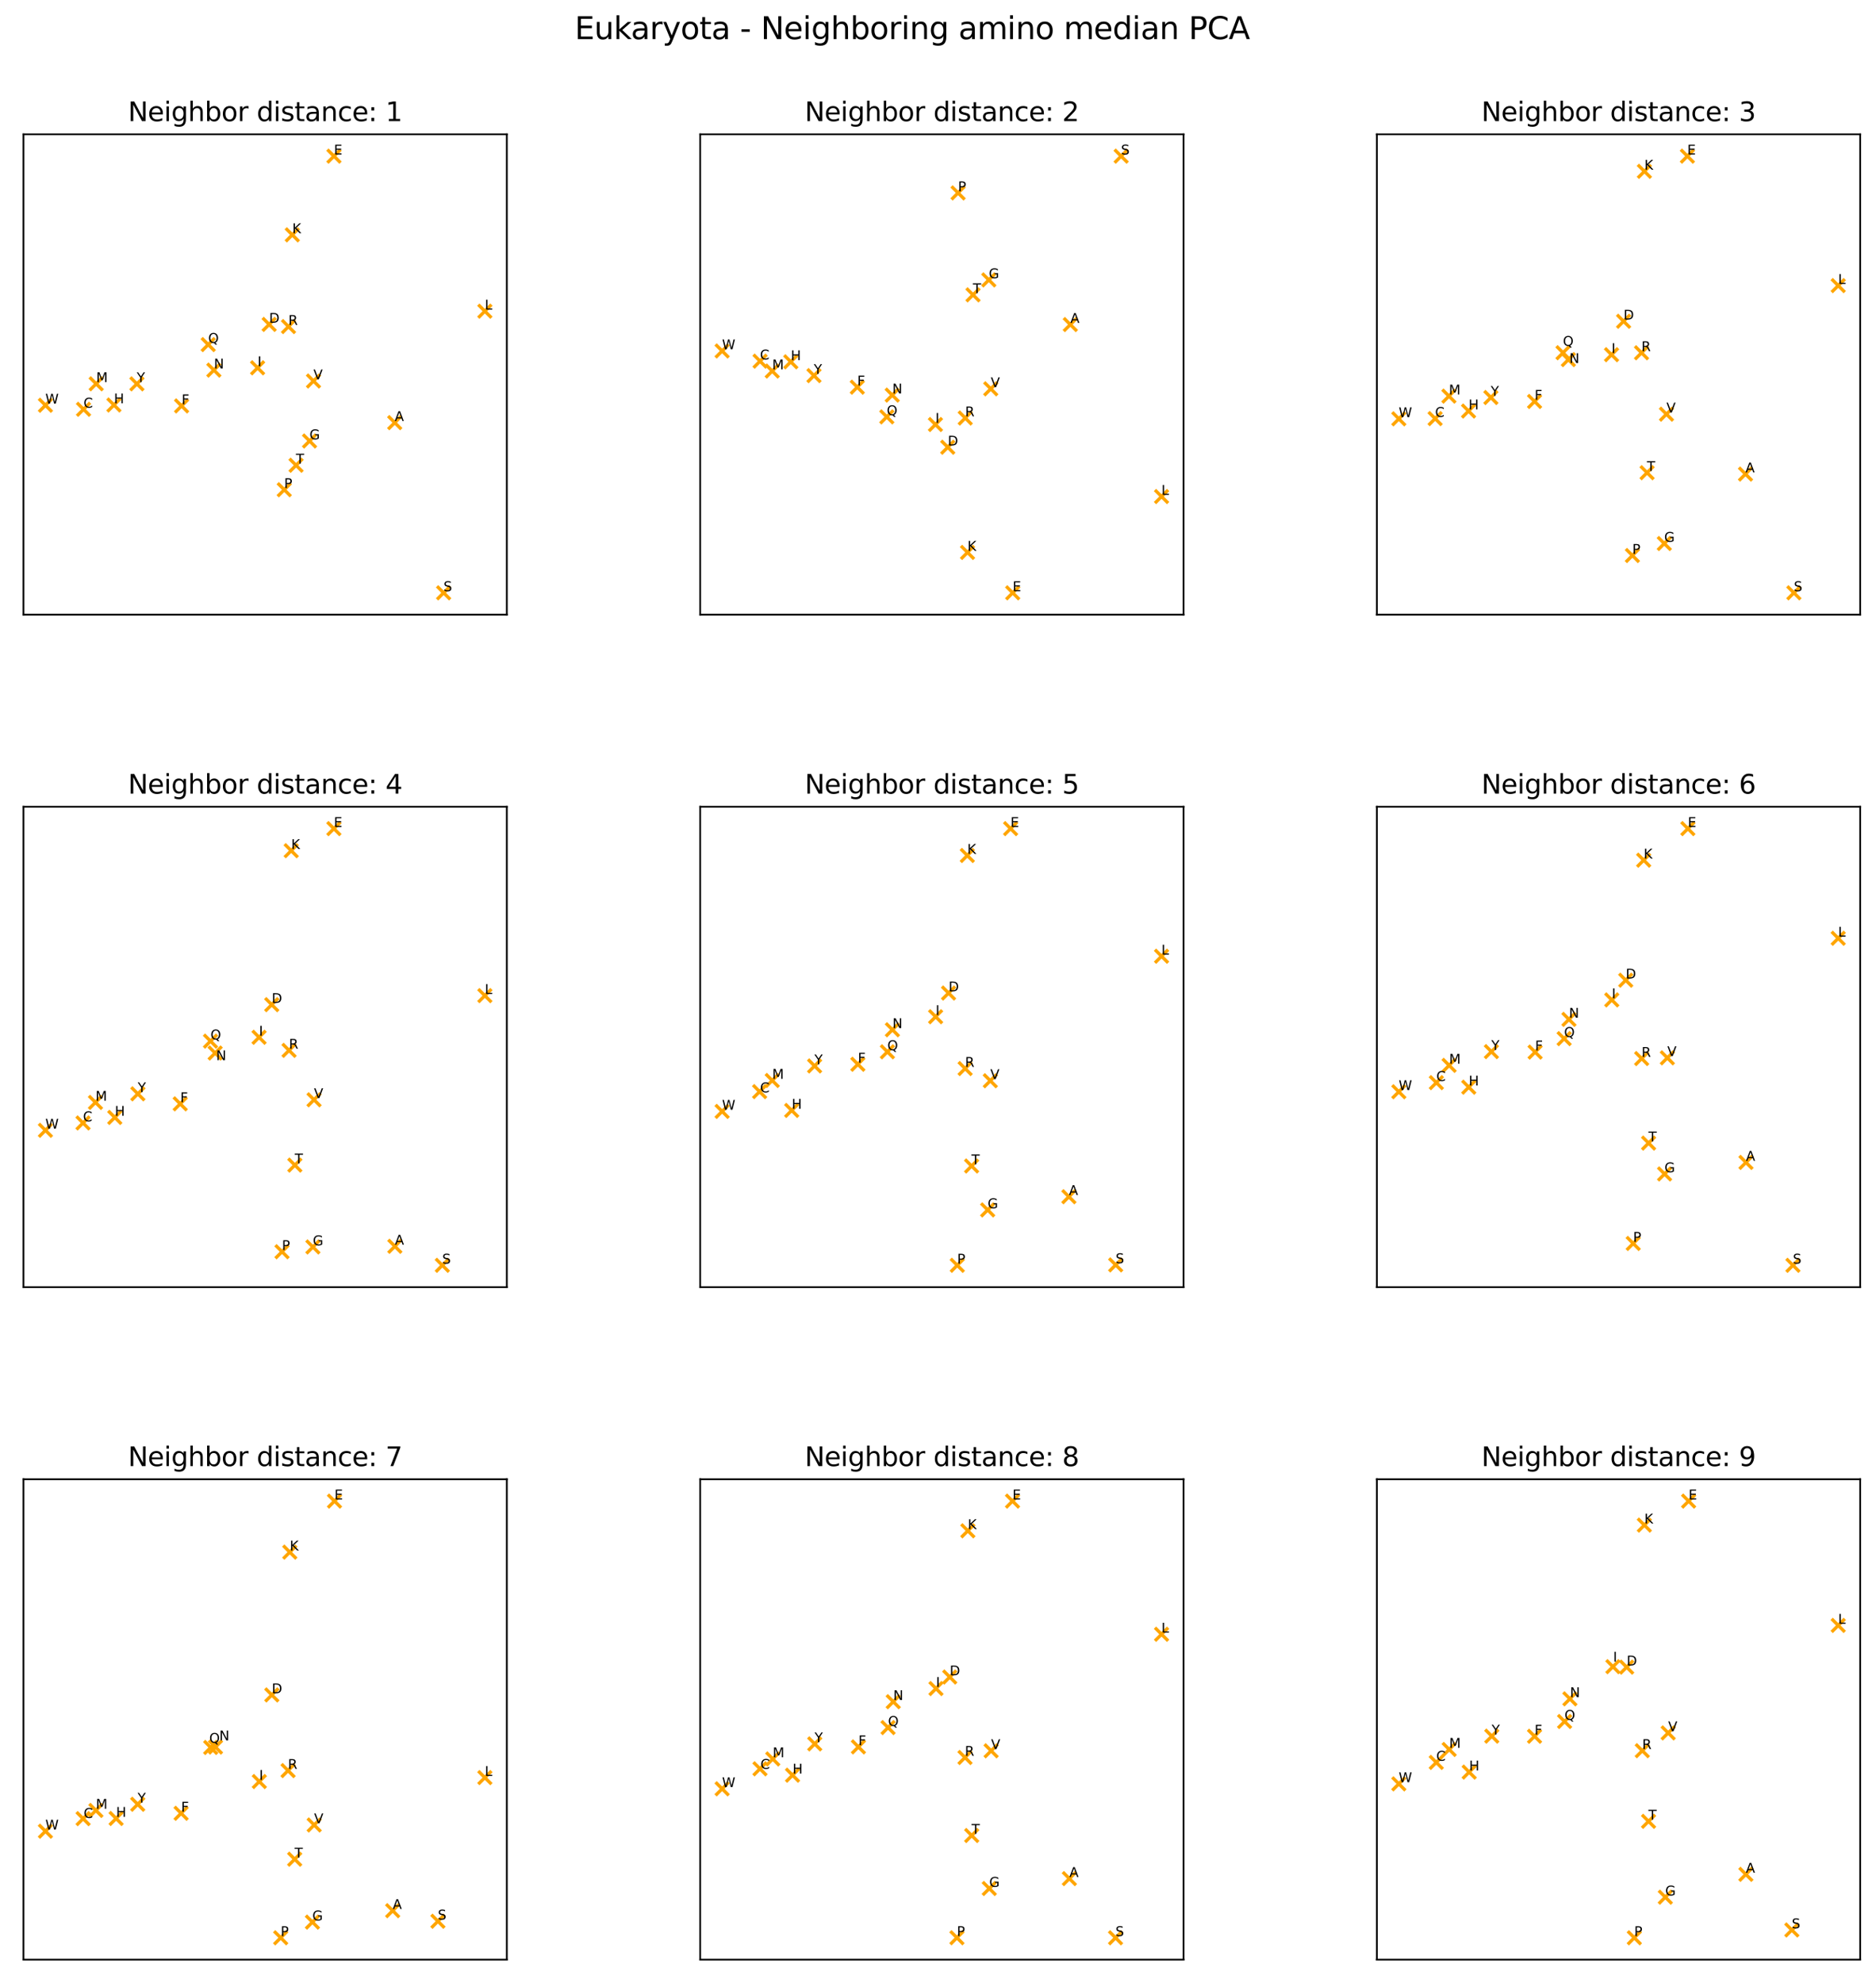 <?xml version="1.0" encoding="utf-8" standalone="no"?>
<!DOCTYPE svg PUBLIC "-//W3C//DTD SVG 1.1//EN"
  "http://www.w3.org/Graphics/SVG/1.1/DTD/svg11.dtd">
<svg xmlns:xlink="http://www.w3.org/1999/xlink" width="854.9pt" height="903.5pt" viewBox="0 0 854.9 903.5" xmlns="http://www.w3.org/2000/svg" version="1.1">
 <defs>
  <style type="text/css">*{stroke-linejoin: round; stroke-linecap: butt}</style>
 </defs>
 <g id="figure_1">
  <g id="patch_1">
   <path d="M 0 903.5 
L 854.9 903.5 
L 854.9 -0 
L 0 -0 
z
" style="fill: #ffffff"/>
  </g>
  <g id="axes_1">
   <g id="patch_2">
    <path d="M 10.7 280.042 
L 230.963 280.042 
L 230.963 61.2 
L 10.7 61.2 
z
" style="fill: #ffffff"/>
   </g>
   <g id="PathCollection_1">
    <defs>
     <path id="m76513ca34b" d="M -3 3 
L 3 -3 
M -3 -3 
L 3 3 
" style="stroke: #ffa500; stroke-width: 1.5"/>
    </defs>
    <g clip-path="url(#pc9dbf12f66)">
     <use xlink:href="#m76513ca34b" x="43.836" y="174.864" style="fill: #ffa500; stroke: #ffa500; stroke-width: 1.5"/>
     <use xlink:href="#m76513ca34b" x="20.712" y="184.637" style="fill: #ffa500; stroke: #ffa500; stroke-width: 1.5"/>
     <use xlink:href="#m76513ca34b" x="38.071" y="186.487" style="fill: #ffa500; stroke: #ffa500; stroke-width: 1.5"/>
     <use xlink:href="#m76513ca34b" x="122.663" y="147.812" style="fill: #ffa500; stroke: #ffa500; stroke-width: 1.5"/>
     <use xlink:href="#m76513ca34b" x="152.186" y="71.147" style="fill: #ffa500; stroke: #ffa500; stroke-width: 1.5"/>
     <use xlink:href="#m76513ca34b" x="82.748" y="184.937" style="fill: #ffa500; stroke: #ffa500; stroke-width: 1.5"/>
     <use xlink:href="#m76513ca34b" x="51.927" y="184.517" style="fill: #ffa500; stroke: #ffa500; stroke-width: 1.5"/>
     <use xlink:href="#m76513ca34b" x="133.203" y="106.995" style="fill: #ffa500; stroke: #ffa500; stroke-width: 1.5"/>
     <use xlink:href="#m76513ca34b" x="97.465" y="168.626" style="fill: #ffa500; stroke: #ffa500; stroke-width: 1.5"/>
     <use xlink:href="#m76513ca34b" x="94.884" y="156.996" style="fill: #ffa500; stroke: #ffa500; stroke-width: 1.5"/>
     <use xlink:href="#m76513ca34b" x="62.385" y="174.89" style="fill: #ffa500; stroke: #ffa500; stroke-width: 1.5"/>
     <use xlink:href="#m76513ca34b" x="117.383" y="167.582" style="fill: #ffa500; stroke: #ffa500; stroke-width: 1.5"/>
     <use xlink:href="#m76513ca34b" x="179.876" y="192.556" style="fill: #ffa500; stroke: #ffa500; stroke-width: 1.5"/>
     <use xlink:href="#m76513ca34b" x="141.066" y="200.918" style="fill: #ffa500; stroke: #ffa500; stroke-width: 1.5"/>
     <use xlink:href="#m76513ca34b" x="129.539" y="223.123" style="fill: #ffa500; stroke: #ffa500; stroke-width: 1.5"/>
     <use xlink:href="#m76513ca34b" x="134.919" y="211.98" style="fill: #ffa500; stroke: #ffa500; stroke-width: 1.5"/>
     <use xlink:href="#m76513ca34b" x="142.863" y="173.591" style="fill: #ffa500; stroke: #ffa500; stroke-width: 1.5"/>
     <use xlink:href="#m76513ca34b" x="220.951" y="141.784" style="fill: #ffa500; stroke: #ffa500; stroke-width: 1.5"/>
     <use xlink:href="#m76513ca34b" x="131.468" y="148.786" style="fill: #ffa500; stroke: #ffa500; stroke-width: 1.5"/>
     <use xlink:href="#m76513ca34b" x="202.16" y="270.095" style="fill: #ffa500; stroke: #ffa500; stroke-width: 1.5"/>
    </g>
   </g>
   <g id="matplotlib.axis_1"/>
   <g id="matplotlib.axis_2"/>
   <g id="patch_3">
    <path d="M 10.7 280.042 
L 10.7 61.2 
" style="fill: none; stroke: #000000; stroke-width: 0.8; stroke-linejoin: miter; stroke-linecap: square"/>
   </g>
   <g id="patch_4">
    <path d="M 230.963 280.042 
L 230.963 61.2 
" style="fill: none; stroke: #000000; stroke-width: 0.8; stroke-linejoin: miter; stroke-linecap: square"/>
   </g>
   <g id="patch_5">
    <path d="M 10.7 280.042 
L 230.963 280.042 
" style="fill: none; stroke: #000000; stroke-width: 0.8; stroke-linejoin: miter; stroke-linecap: square"/>
   </g>
   <g id="patch_6">
    <path d="M 10.7 61.2 
L 230.963 61.2 
" style="fill: none; stroke: #000000; stroke-width: 0.8; stroke-linejoin: miter; stroke-linecap: square"/>
   </g>
   <g id="text_1">
    <!-- M -->
    <g transform="translate(43.817 174.103) scale(0.06 -0.06)">
     <defs>
      <path id="DejaVuSans-4d" d="M 628 4666 
L 1569 4666 
L 2759 1491 
L 3956 4666 
L 4897 4666 
L 4897 0 
L 4281 0 
L 4281 4097 
L 3078 897 
L 2444 897 
L 1241 4097 
L 1241 0 
L 628 0 
L 628 4666 
z
" transform="scale(0.016)"/>
     </defs>
     <use xlink:href="#DejaVuSans-4d"/>
    </g>
   </g>
   <g id="text_2">
    <!-- W -->
    <g transform="translate(20.669 183.877) scale(0.06 -0.06)">
     <defs>
      <path id="DejaVuSans-57" d="M 213 4666 
L 850 4666 
L 1831 722 
L 2809 4666 
L 3519 4666 
L 4500 722 
L 5478 4666 
L 6119 4666 
L 4947 0 
L 4153 0 
L 3169 4050 
L 2175 0 
L 1381 0 
L 213 4666 
z
" transform="scale(0.016)"/>
     </defs>
     <use xlink:href="#DejaVuSans-57"/>
    </g>
   </g>
   <g id="text_3">
    <!-- C -->
    <g transform="translate(38.058 185.727) scale(0.06 -0.06)">
     <defs>
      <path id="DejaVuSans-43" d="M 4122 4306 
L 4122 3641 
Q 3803 3938 3442 4084 
Q 3081 4231 2675 4231 
Q 1875 4231 1450 3742 
Q 1025 3253 1025 2328 
Q 1025 1406 1450 917 
Q 1875 428 2675 428 
Q 3081 428 3442 575 
Q 3803 722 4122 1019 
L 4122 359 
Q 3791 134 3420 21 
Q 3050 -91 2638 -91 
Q 1578 -91 968 557 
Q 359 1206 359 2328 
Q 359 3453 968 4101 
Q 1578 4750 2638 4750 
Q 3056 4750 3426 4639 
Q 3797 4528 4122 4306 
z
" transform="scale(0.016)"/>
     </defs>
     <use xlink:href="#DejaVuSans-43"/>
    </g>
   </g>
   <g id="text_4">
    <!-- D -->
    <g transform="translate(122.656 147.052) scale(0.06 -0.06)">
     <defs>
      <path id="DejaVuSans-44" d="M 1259 4147 
L 1259 519 
L 2022 519 
Q 2988 519 3436 956 
Q 3884 1394 3884 2338 
Q 3884 3275 3436 3711 
Q 2988 4147 2022 4147 
L 1259 4147 
z
M 628 4666 
L 1925 4666 
Q 3281 4666 3915 4102 
Q 4550 3538 4550 2338 
Q 4550 1131 3912 565 
Q 3275 0 1925 0 
L 628 0 
L 628 4666 
z
" transform="scale(0.016)"/>
     </defs>
     <use xlink:href="#DejaVuSans-44"/>
    </g>
   </g>
   <g id="text_5">
    <!-- E -->
    <g transform="translate(152.151 70.387) scale(0.06 -0.06)">
     <defs>
      <path id="DejaVuSans-45" d="M 628 4666 
L 3578 4666 
L 3578 4134 
L 1259 4134 
L 1259 2753 
L 3481 2753 
L 3481 2222 
L 1259 2222 
L 1259 531 
L 3634 531 
L 3634 0 
L 628 0 
L 628 4666 
z
" transform="scale(0.016)"/>
     </defs>
     <use xlink:href="#DejaVuSans-45"/>
    </g>
   </g>
   <g id="text_6">
    <!-- F -->
    <g transform="translate(82.75 184.177) scale(0.06 -0.06)">
     <defs>
      <path id="DejaVuSans-46" d="M 628 4666 
L 3309 4666 
L 3309 4134 
L 1259 4134 
L 1259 2759 
L 3109 2759 
L 3109 2228 
L 1259 2228 
L 1259 0 
L 628 0 
L 628 4666 
z
" transform="scale(0.016)"/>
     </defs>
     <use xlink:href="#DejaVuSans-46"/>
    </g>
   </g>
   <g id="text_7">
    <!-- H -->
    <g transform="translate(51.93 183.756) scale(0.06 -0.06)">
     <defs>
      <path id="DejaVuSans-48" d="M 628 4666 
L 1259 4666 
L 1259 2753 
L 3553 2753 
L 3553 4666 
L 4184 4666 
L 4184 0 
L 3553 0 
L 3553 2222 
L 1259 2222 
L 1259 0 
L 628 0 
L 628 4666 
z
" transform="scale(0.016)"/>
     </defs>
     <use xlink:href="#DejaVuSans-48"/>
    </g>
   </g>
   <g id="text_8">
    <!-- K -->
    <g transform="translate(133.184 106.235) scale(0.06 -0.06)">
     <defs>
      <path id="DejaVuSans-4b" d="M 628 4666 
L 1259 4666 
L 1259 2694 
L 3353 4666 
L 4166 4666 
L 1850 2491 
L 4331 0 
L 3500 0 
L 1259 2247 
L 1259 0 
L 628 0 
L 628 4666 
z
" transform="scale(0.016)"/>
     </defs>
     <use xlink:href="#DejaVuSans-4b"/>
    </g>
   </g>
   <g id="text_9">
    <!-- N -->
    <g transform="translate(97.479 167.866) scale(0.06 -0.06)">
     <defs>
      <path id="DejaVuSans-4e" d="M 628 4666 
L 1478 4666 
L 3547 763 
L 3547 4666 
L 4159 4666 
L 4159 0 
L 3309 0 
L 1241 3903 
L 1241 0 
L 628 0 
L 628 4666 
z
" transform="scale(0.016)"/>
     </defs>
     <use xlink:href="#DejaVuSans-4e"/>
    </g>
   </g>
   <g id="text_10">
    <!-- Q -->
    <g transform="translate(94.87 156.236) scale(0.06 -0.06)">
     <defs>
      <path id="DejaVuSans-51" d="M 2522 4238 
Q 1834 4238 1429 3725 
Q 1025 3213 1025 2328 
Q 1025 1447 1429 934 
Q 1834 422 2522 422 
Q 3209 422 3611 934 
Q 4013 1447 4013 2328 
Q 4013 3213 3611 3725 
Q 3209 4238 2522 4238 
z
M 3406 84 
L 4238 -825 
L 3475 -825 
L 2784 -78 
Q 2681 -84 2626 -87 
Q 2572 -91 2522 -91 
Q 1538 -91 948 567 
Q 359 1225 359 2328 
Q 359 3434 948 4092 
Q 1538 4750 2522 4750 
Q 3503 4750 4090 4092 
Q 4678 3434 4678 2328 
Q 4678 1516 4351 937 
Q 4025 359 3406 84 
z
" transform="scale(0.016)"/>
     </defs>
     <use xlink:href="#DejaVuSans-51"/>
    </g>
   </g>
   <g id="text_11">
    <!-- Y -->
    <g transform="translate(62.324 174.129) scale(0.06 -0.06)">
     <defs>
      <path id="DejaVuSans-59" d="M -13 4666 
L 666 4666 
L 1959 2747 
L 3244 4666 
L 3922 4666 
L 2272 2222 
L 2272 0 
L 1638 0 
L 1638 2222 
L -13 4666 
z
" transform="scale(0.016)"/>
     </defs>
     <use xlink:href="#DejaVuSans-59"/>
    </g>
   </g>
   <g id="text_12">
    <!-- I -->
    <g transform="translate(117.384 166.822) scale(0.06 -0.06)">
     <defs>
      <path id="DejaVuSans-49" d="M 628 4666 
L 1259 4666 
L 1259 0 
L 628 0 
L 628 4666 
z
" transform="scale(0.016)"/>
     </defs>
     <use xlink:href="#DejaVuSans-49"/>
    </g>
   </g>
   <g id="text_13">
    <!-- A -->
    <g transform="translate(179.861 191.796) scale(0.06 -0.06)">
     <defs>
      <path id="DejaVuSans-41" d="M 2188 4044 
L 1331 1722 
L 3047 1722 
L 2188 4044 
z
M 1831 4666 
L 2547 4666 
L 4325 0 
L 3669 0 
L 3244 1197 
L 1141 1197 
L 716 0 
L 50 0 
L 1831 4666 
z
" transform="scale(0.016)"/>
     </defs>
     <use xlink:href="#DejaVuSans-41"/>
    </g>
   </g>
   <g id="text_14">
    <!-- G -->
    <g transform="translate(141.045 200.157) scale(0.06 -0.06)">
     <defs>
      <path id="DejaVuSans-47" d="M 3809 666 
L 3809 1919 
L 2778 1919 
L 2778 2438 
L 4434 2438 
L 4434 434 
Q 4069 175 3628 42 
Q 3188 -91 2688 -91 
Q 1594 -91 976 548 
Q 359 1188 359 2328 
Q 359 3472 976 4111 
Q 1594 4750 2688 4750 
Q 3144 4750 3555 4637 
Q 3966 4525 4313 4306 
L 4313 3634 
Q 3963 3931 3569 4081 
Q 3175 4231 2741 4231 
Q 1884 4231 1454 3753 
Q 1025 3275 1025 2328 
Q 1025 1384 1454 906 
Q 1884 428 2741 428 
Q 3075 428 3337 486 
Q 3600 544 3809 666 
z
" transform="scale(0.016)"/>
     </defs>
     <use xlink:href="#DejaVuSans-47"/>
    </g>
   </g>
   <g id="text_15">
    <!-- P -->
    <g transform="translate(129.501 222.363) scale(0.06 -0.06)">
     <defs>
      <path id="DejaVuSans-50" d="M 1259 4147 
L 1259 2394 
L 2053 2394 
Q 2494 2394 2734 2622 
Q 2975 2850 2975 3272 
Q 2975 3691 2734 3919 
Q 2494 4147 2053 4147 
L 1259 4147 
z
M 628 4666 
L 2053 4666 
Q 2838 4666 3239 4311 
Q 3641 3956 3641 3272 
Q 3641 2581 3239 2228 
Q 2838 1875 2053 1875 
L 1259 1875 
L 1259 0 
L 628 0 
L 628 4666 
z
" transform="scale(0.016)"/>
     </defs>
     <use xlink:href="#DejaVuSans-50"/>
    </g>
   </g>
   <g id="text_16">
    <!-- T -->
    <g transform="translate(134.858 211.219) scale(0.06 -0.06)">
     <defs>
      <path id="DejaVuSans-54" d="M -19 4666 
L 3928 4666 
L 3928 4134 
L 2272 4134 
L 2272 0 
L 1638 0 
L 1638 4134 
L -19 4134 
L -19 4666 
z
" transform="scale(0.016)"/>
     </defs>
     <use xlink:href="#DejaVuSans-54"/>
    </g>
   </g>
   <g id="text_17">
    <!-- V -->
    <g transform="translate(142.848 172.831) scale(0.06 -0.06)">
     <defs>
      <path id="DejaVuSans-56" d="M 1831 0 
L 50 4666 
L 709 4666 
L 2188 738 
L 3669 4666 
L 4325 4666 
L 2547 0 
L 1831 0 
z
" transform="scale(0.016)"/>
     </defs>
     <use xlink:href="#DejaVuSans-56"/>
    </g>
   </g>
   <g id="text_18">
    <!-- L -->
    <g transform="translate(220.918 141.024) scale(0.06 -0.06)">
     <defs>
      <path id="DejaVuSans-4c" d="M 628 4666 
L 1259 4666 
L 1259 531 
L 3531 531 
L 3531 0 
L 628 0 
L 628 4666 
z
" transform="scale(0.016)"/>
     </defs>
     <use xlink:href="#DejaVuSans-4c"/>
    </g>
   </g>
   <g id="text_19">
    <!-- R -->
    <g transform="translate(131.421 148.026) scale(0.06 -0.06)">
     <defs>
      <path id="DejaVuSans-52" d="M 2841 2188 
Q 3044 2119 3236 1894 
Q 3428 1669 3622 1275 
L 4263 0 
L 3584 0 
L 2988 1197 
Q 2756 1666 2539 1819 
Q 2322 1972 1947 1972 
L 1259 1972 
L 1259 0 
L 628 0 
L 628 4666 
L 2053 4666 
Q 2853 4666 3247 4331 
Q 3641 3997 3641 3322 
Q 3641 2881 3436 2590 
Q 3231 2300 2841 2188 
z
M 1259 4147 
L 1259 2491 
L 2053 2491 
Q 2509 2491 2742 2702 
Q 2975 2913 2975 3322 
Q 2975 3731 2742 3939 
Q 2509 4147 2053 4147 
L 1259 4147 
z
" transform="scale(0.016)"/>
     </defs>
     <use xlink:href="#DejaVuSans-52"/>
    </g>
   </g>
   <g id="text_20">
    <!-- S -->
    <g transform="translate(202.116 269.335) scale(0.06 -0.06)">
     <defs>
      <path id="DejaVuSans-53" d="M 3425 4513 
L 3425 3897 
Q 3066 4069 2747 4153 
Q 2428 4238 2131 4238 
Q 1616 4238 1336 4038 
Q 1056 3838 1056 3469 
Q 1056 3159 1242 3001 
Q 1428 2844 1947 2747 
L 2328 2669 
Q 3034 2534 3370 2195 
Q 3706 1856 3706 1288 
Q 3706 609 3251 259 
Q 2797 -91 1919 -91 
Q 1588 -91 1214 -16 
Q 841 59 441 206 
L 441 856 
Q 825 641 1194 531 
Q 1563 422 1919 422 
Q 2459 422 2753 634 
Q 3047 847 3047 1241 
Q 3047 1584 2836 1778 
Q 2625 1972 2144 2069 
L 1759 2144 
Q 1053 2284 737 2584 
Q 422 2884 422 3419 
Q 422 4038 858 4394 
Q 1294 4750 2059 4750 
Q 2388 4750 2728 4690 
Q 3069 4631 3425 4513 
z
" transform="scale(0.016)"/>
     </defs>
     <use xlink:href="#DejaVuSans-53"/>
    </g>
   </g>
   <g id="text_21">
    <!-- Neighbor distance: 1 -->
    <g transform="translate(58.349 55.2) scale(0.12 -0.12)">
     <defs>
      <path id="DejaVuSans-65" d="M 3597 1894 
L 3597 1613 
L 953 1613 
Q 991 1019 1311 708 
Q 1631 397 2203 397 
Q 2534 397 2845 478 
Q 3156 559 3463 722 
L 3463 178 
Q 3153 47 2828 -22 
Q 2503 -91 2169 -91 
Q 1331 -91 842 396 
Q 353 884 353 1716 
Q 353 2575 817 3079 
Q 1281 3584 2069 3584 
Q 2775 3584 3186 3129 
Q 3597 2675 3597 1894 
z
M 3022 2063 
Q 3016 2534 2758 2815 
Q 2500 3097 2075 3097 
Q 1594 3097 1305 2825 
Q 1016 2553 972 2059 
L 3022 2063 
z
" transform="scale(0.016)"/>
      <path id="DejaVuSans-69" d="M 603 3500 
L 1178 3500 
L 1178 0 
L 603 0 
L 603 3500 
z
M 603 4863 
L 1178 4863 
L 1178 4134 
L 603 4134 
L 603 4863 
z
" transform="scale(0.016)"/>
      <path id="DejaVuSans-67" d="M 2906 1791 
Q 2906 2416 2648 2759 
Q 2391 3103 1925 3103 
Q 1463 3103 1205 2759 
Q 947 2416 947 1791 
Q 947 1169 1205 825 
Q 1463 481 1925 481 
Q 2391 481 2648 825 
Q 2906 1169 2906 1791 
z
M 3481 434 
Q 3481 -459 3084 -895 
Q 2688 -1331 1869 -1331 
Q 1566 -1331 1297 -1286 
Q 1028 -1241 775 -1147 
L 775 -588 
Q 1028 -725 1275 -790 
Q 1522 -856 1778 -856 
Q 2344 -856 2625 -561 
Q 2906 -266 2906 331 
L 2906 616 
Q 2728 306 2450 153 
Q 2172 0 1784 0 
Q 1141 0 747 490 
Q 353 981 353 1791 
Q 353 2603 747 3093 
Q 1141 3584 1784 3584 
Q 2172 3584 2450 3431 
Q 2728 3278 2906 2969 
L 2906 3500 
L 3481 3500 
L 3481 434 
z
" transform="scale(0.016)"/>
      <path id="DejaVuSans-68" d="M 3513 2113 
L 3513 0 
L 2938 0 
L 2938 2094 
Q 2938 2591 2744 2837 
Q 2550 3084 2163 3084 
Q 1697 3084 1428 2787 
Q 1159 2491 1159 1978 
L 1159 0 
L 581 0 
L 581 4863 
L 1159 4863 
L 1159 2956 
Q 1366 3272 1645 3428 
Q 1925 3584 2291 3584 
Q 2894 3584 3203 3211 
Q 3513 2838 3513 2113 
z
" transform="scale(0.016)"/>
      <path id="DejaVuSans-62" d="M 3116 1747 
Q 3116 2381 2855 2742 
Q 2594 3103 2138 3103 
Q 1681 3103 1420 2742 
Q 1159 2381 1159 1747 
Q 1159 1113 1420 752 
Q 1681 391 2138 391 
Q 2594 391 2855 752 
Q 3116 1113 3116 1747 
z
M 1159 2969 
Q 1341 3281 1617 3432 
Q 1894 3584 2278 3584 
Q 2916 3584 3314 3078 
Q 3713 2572 3713 1747 
Q 3713 922 3314 415 
Q 2916 -91 2278 -91 
Q 1894 -91 1617 61 
Q 1341 213 1159 525 
L 1159 0 
L 581 0 
L 581 4863 
L 1159 4863 
L 1159 2969 
z
" transform="scale(0.016)"/>
      <path id="DejaVuSans-6f" d="M 1959 3097 
Q 1497 3097 1228 2736 
Q 959 2375 959 1747 
Q 959 1119 1226 758 
Q 1494 397 1959 397 
Q 2419 397 2687 759 
Q 2956 1122 2956 1747 
Q 2956 2369 2687 2733 
Q 2419 3097 1959 3097 
z
M 1959 3584 
Q 2709 3584 3137 3096 
Q 3566 2609 3566 1747 
Q 3566 888 3137 398 
Q 2709 -91 1959 -91 
Q 1206 -91 779 398 
Q 353 888 353 1747 
Q 353 2609 779 3096 
Q 1206 3584 1959 3584 
z
" transform="scale(0.016)"/>
      <path id="DejaVuSans-72" d="M 2631 2963 
Q 2534 3019 2420 3045 
Q 2306 3072 2169 3072 
Q 1681 3072 1420 2755 
Q 1159 2438 1159 1844 
L 1159 0 
L 581 0 
L 581 3500 
L 1159 3500 
L 1159 2956 
Q 1341 3275 1631 3429 
Q 1922 3584 2338 3584 
Q 2397 3584 2469 3576 
Q 2541 3569 2628 3553 
L 2631 2963 
z
" transform="scale(0.016)"/>
      <path id="DejaVuSans-20" transform="scale(0.016)"/>
      <path id="DejaVuSans-64" d="M 2906 2969 
L 2906 4863 
L 3481 4863 
L 3481 0 
L 2906 0 
L 2906 525 
Q 2725 213 2448 61 
Q 2172 -91 1784 -91 
Q 1150 -91 751 415 
Q 353 922 353 1747 
Q 353 2572 751 3078 
Q 1150 3584 1784 3584 
Q 2172 3584 2448 3432 
Q 2725 3281 2906 2969 
z
M 947 1747 
Q 947 1113 1208 752 
Q 1469 391 1925 391 
Q 2381 391 2643 752 
Q 2906 1113 2906 1747 
Q 2906 2381 2643 2742 
Q 2381 3103 1925 3103 
Q 1469 3103 1208 2742 
Q 947 2381 947 1747 
z
" transform="scale(0.016)"/>
      <path id="DejaVuSans-73" d="M 2834 3397 
L 2834 2853 
Q 2591 2978 2328 3040 
Q 2066 3103 1784 3103 
Q 1356 3103 1142 2972 
Q 928 2841 928 2578 
Q 928 2378 1081 2264 
Q 1234 2150 1697 2047 
L 1894 2003 
Q 2506 1872 2764 1633 
Q 3022 1394 3022 966 
Q 3022 478 2636 193 
Q 2250 -91 1575 -91 
Q 1294 -91 989 -36 
Q 684 19 347 128 
L 347 722 
Q 666 556 975 473 
Q 1284 391 1588 391 
Q 1994 391 2212 530 
Q 2431 669 2431 922 
Q 2431 1156 2273 1281 
Q 2116 1406 1581 1522 
L 1381 1569 
Q 847 1681 609 1914 
Q 372 2147 372 2553 
Q 372 3047 722 3315 
Q 1072 3584 1716 3584 
Q 2034 3584 2315 3537 
Q 2597 3491 2834 3397 
z
" transform="scale(0.016)"/>
      <path id="DejaVuSans-74" d="M 1172 4494 
L 1172 3500 
L 2356 3500 
L 2356 3053 
L 1172 3053 
L 1172 1153 
Q 1172 725 1289 603 
Q 1406 481 1766 481 
L 2356 481 
L 2356 0 
L 1766 0 
Q 1100 0 847 248 
Q 594 497 594 1153 
L 594 3053 
L 172 3053 
L 172 3500 
L 594 3500 
L 594 4494 
L 1172 4494 
z
" transform="scale(0.016)"/>
      <path id="DejaVuSans-61" d="M 2194 1759 
Q 1497 1759 1228 1600 
Q 959 1441 959 1056 
Q 959 750 1161 570 
Q 1363 391 1709 391 
Q 2188 391 2477 730 
Q 2766 1069 2766 1631 
L 2766 1759 
L 2194 1759 
z
M 3341 1997 
L 3341 0 
L 2766 0 
L 2766 531 
Q 2569 213 2275 61 
Q 1981 -91 1556 -91 
Q 1019 -91 701 211 
Q 384 513 384 1019 
Q 384 1609 779 1909 
Q 1175 2209 1959 2209 
L 2766 2209 
L 2766 2266 
Q 2766 2663 2505 2880 
Q 2244 3097 1772 3097 
Q 1472 3097 1187 3025 
Q 903 2953 641 2809 
L 641 3341 
Q 956 3463 1253 3523 
Q 1550 3584 1831 3584 
Q 2591 3584 2966 3190 
Q 3341 2797 3341 1997 
z
" transform="scale(0.016)"/>
      <path id="DejaVuSans-6e" d="M 3513 2113 
L 3513 0 
L 2938 0 
L 2938 2094 
Q 2938 2591 2744 2837 
Q 2550 3084 2163 3084 
Q 1697 3084 1428 2787 
Q 1159 2491 1159 1978 
L 1159 0 
L 581 0 
L 581 3500 
L 1159 3500 
L 1159 2956 
Q 1366 3272 1645 3428 
Q 1925 3584 2291 3584 
Q 2894 3584 3203 3211 
Q 3513 2838 3513 2113 
z
" transform="scale(0.016)"/>
      <path id="DejaVuSans-63" d="M 3122 3366 
L 3122 2828 
Q 2878 2963 2633 3030 
Q 2388 3097 2138 3097 
Q 1578 3097 1268 2742 
Q 959 2388 959 1747 
Q 959 1106 1268 751 
Q 1578 397 2138 397 
Q 2388 397 2633 464 
Q 2878 531 3122 666 
L 3122 134 
Q 2881 22 2623 -34 
Q 2366 -91 2075 -91 
Q 1284 -91 818 406 
Q 353 903 353 1747 
Q 353 2603 823 3093 
Q 1294 3584 2113 3584 
Q 2378 3584 2631 3529 
Q 2884 3475 3122 3366 
z
" transform="scale(0.016)"/>
      <path id="DejaVuSans-3a" d="M 750 794 
L 1409 794 
L 1409 0 
L 750 0 
L 750 794 
z
M 750 3309 
L 1409 3309 
L 1409 2516 
L 750 2516 
L 750 3309 
z
" transform="scale(0.016)"/>
      <path id="DejaVuSans-31" d="M 794 531 
L 1825 531 
L 1825 4091 
L 703 3866 
L 703 4441 
L 1819 4666 
L 2450 4666 
L 2450 531 
L 3481 531 
L 3481 0 
L 794 0 
L 794 531 
z
" transform="scale(0.016)"/>
     </defs>
     <use xlink:href="#DejaVuSans-4e"/>
     <use xlink:href="#DejaVuSans-65" x="74.805"/>
     <use xlink:href="#DejaVuSans-69" x="136.328"/>
     <use xlink:href="#DejaVuSans-67" x="164.111"/>
     <use xlink:href="#DejaVuSans-68" x="227.588"/>
     <use xlink:href="#DejaVuSans-62" x="290.967"/>
     <use xlink:href="#DejaVuSans-6f" x="354.443"/>
     <use xlink:href="#DejaVuSans-72" x="415.625"/>
     <use xlink:href="#DejaVuSans-20" x="456.738"/>
     <use xlink:href="#DejaVuSans-64" x="488.525"/>
     <use xlink:href="#DejaVuSans-69" x="552.002"/>
     <use xlink:href="#DejaVuSans-73" x="579.785"/>
     <use xlink:href="#DejaVuSans-74" x="631.885"/>
     <use xlink:href="#DejaVuSans-61" x="671.094"/>
     <use xlink:href="#DejaVuSans-6e" x="732.373"/>
     <use xlink:href="#DejaVuSans-63" x="795.752"/>
     <use xlink:href="#DejaVuSans-65" x="850.732"/>
     <use xlink:href="#DejaVuSans-3a" x="912.256"/>
     <use xlink:href="#DejaVuSans-20" x="945.947"/>
     <use xlink:href="#DejaVuSans-31" x="977.734"/>
    </g>
   </g>
  </g>
  <g id="axes_2">
   <g id="patch_7">
    <path d="M 319.068 280.042 
L 539.332 280.042 
L 539.332 61.2 
L 319.068 61.2 
z
" style="fill: #ffffff"/>
   </g>
   <g id="PathCollection_2">
    <g clip-path="url(#p4cd7a45d76)">
     <use xlink:href="#m76513ca34b" x="351.911" y="169.05" style="fill: #ffa500; stroke: #ffa500; stroke-width: 1.5"/>
     <use xlink:href="#m76513ca34b" x="329.08" y="159.899" style="fill: #ffa500; stroke: #ffa500; stroke-width: 1.5"/>
     <use xlink:href="#m76513ca34b" x="346.357" y="164.545" style="fill: #ffa500; stroke: #ffa500; stroke-width: 1.5"/>
     <use xlink:href="#m76513ca34b" x="431.899" y="203.757" style="fill: #ffa500; stroke: #ffa500; stroke-width: 1.5"/>
     <use xlink:href="#m76513ca34b" x="461.491" y="270.095" style="fill: #ffa500; stroke: #ffa500; stroke-width: 1.5"/>
     <use xlink:href="#m76513ca34b" x="390.669" y="176.389" style="fill: #ffa500; stroke: #ffa500; stroke-width: 1.5"/>
     <use xlink:href="#m76513ca34b" x="360.368" y="164.841" style="fill: #ffa500; stroke: #ffa500; stroke-width: 1.5"/>
     <use xlink:href="#m76513ca34b" x="440.902" y="251.689" style="fill: #ffa500; stroke: #ffa500; stroke-width: 1.5"/>
     <use xlink:href="#m76513ca34b" x="406.601" y="180.017" style="fill: #ffa500; stroke: #ffa500; stroke-width: 1.5"/>
     <use xlink:href="#m76513ca34b" x="404.119" y="189.926" style="fill: #ffa500; stroke: #ffa500; stroke-width: 1.5"/>
     <use xlink:href="#m76513ca34b" x="370.926" y="171.129" style="fill: #ffa500; stroke: #ffa500; stroke-width: 1.5"/>
     <use xlink:href="#m76513ca34b" x="426.288" y="193.414" style="fill: #ffa500; stroke: #ffa500; stroke-width: 1.5"/>
     <use xlink:href="#m76513ca34b" x="487.753" y="147.878" style="fill: #ffa500; stroke: #ffa500; stroke-width: 1.5"/>
     <use xlink:href="#m76513ca34b" x="450.61" y="127.535" style="fill: #ffa500; stroke: #ffa500; stroke-width: 1.5"/>
     <use xlink:href="#m76513ca34b" x="436.604" y="87.891" style="fill: #ffa500; stroke: #ffa500; stroke-width: 1.5"/>
     <use xlink:href="#m76513ca34b" x="443.407" y="134.336" style="fill: #ffa500; stroke: #ffa500; stroke-width: 1.5"/>
     <use xlink:href="#m76513ca34b" x="451.498" y="177.15" style="fill: #ffa500; stroke: #ffa500; stroke-width: 1.5"/>
     <use xlink:href="#m76513ca34b" x="529.32" y="226.22" style="fill: #ffa500; stroke: #ffa500; stroke-width: 1.5"/>
     <use xlink:href="#m76513ca34b" x="439.863" y="190.444" style="fill: #ffa500; stroke: #ffa500; stroke-width: 1.5"/>
     <use xlink:href="#m76513ca34b" x="510.907" y="71.147" style="fill: #ffa500; stroke: #ffa500; stroke-width: 1.5"/>
    </g>
   </g>
   <g id="matplotlib.axis_3"/>
   <g id="matplotlib.axis_4"/>
   <g id="patch_8">
    <path d="M 319.068 280.042 
L 319.068 61.2 
" style="fill: none; stroke: #000000; stroke-width: 0.8; stroke-linejoin: miter; stroke-linecap: square"/>
   </g>
   <g id="patch_9">
    <path d="M 539.332 280.042 
L 539.332 61.2 
" style="fill: none; stroke: #000000; stroke-width: 0.8; stroke-linejoin: miter; stroke-linecap: square"/>
   </g>
   <g id="patch_10">
    <path d="M 319.068 280.042 
L 539.332 280.042 
" style="fill: none; stroke: #000000; stroke-width: 0.8; stroke-linejoin: miter; stroke-linecap: square"/>
   </g>
   <g id="patch_11">
    <path d="M 319.068 61.2 
L 539.332 61.2 
" style="fill: none; stroke: #000000; stroke-width: 0.8; stroke-linejoin: miter; stroke-linecap: square"/>
   </g>
   <g id="text_22">
    <!-- M -->
    <g transform="translate(351.891 168.29) scale(0.06 -0.06)">
     <use xlink:href="#DejaVuSans-4d"/>
    </g>
   </g>
   <g id="text_23">
    <!-- W -->
    <g transform="translate(329.037 159.139) scale(0.06 -0.06)">
     <use xlink:href="#DejaVuSans-57"/>
    </g>
   </g>
   <g id="text_24">
    <!-- C -->
    <g transform="translate(346.344 163.784) scale(0.06 -0.06)">
     <use xlink:href="#DejaVuSans-43"/>
    </g>
   </g>
   <g id="text_25">
    <!-- D -->
    <g transform="translate(431.892 202.997) scale(0.06 -0.06)">
     <use xlink:href="#DejaVuSans-44"/>
    </g>
   </g>
   <g id="text_26">
    <!-- E -->
    <g transform="translate(461.455 269.335) scale(0.06 -0.06)">
     <use xlink:href="#DejaVuSans-45"/>
    </g>
   </g>
   <g id="text_27">
    <!-- F -->
    <g transform="translate(390.671 175.629) scale(0.06 -0.06)">
     <use xlink:href="#DejaVuSans-46"/>
    </g>
   </g>
   <g id="text_28">
    <!-- H -->
    <g transform="translate(360.371 164.081) scale(0.06 -0.06)">
     <use xlink:href="#DejaVuSans-48"/>
    </g>
   </g>
   <g id="text_29">
    <!-- K -->
    <g transform="translate(440.883 250.929) scale(0.06 -0.06)">
     <use xlink:href="#DejaVuSans-4b"/>
    </g>
   </g>
   <g id="text_30">
    <!-- N -->
    <g transform="translate(406.615 179.257) scale(0.06 -0.06)">
     <use xlink:href="#DejaVuSans-4e"/>
    </g>
   </g>
   <g id="text_31">
    <!-- Q -->
    <g transform="translate(404.104 189.166) scale(0.06 -0.06)">
     <use xlink:href="#DejaVuSans-51"/>
    </g>
   </g>
   <g id="text_32">
    <!-- Y -->
    <g transform="translate(370.865 170.369) scale(0.06 -0.06)">
     <use xlink:href="#DejaVuSans-59"/>
    </g>
   </g>
   <g id="text_33">
    <!-- I -->
    <g transform="translate(426.289 192.654) scale(0.06 -0.06)">
     <use xlink:href="#DejaVuSans-49"/>
    </g>
   </g>
   <g id="text_34">
    <!-- A -->
    <g transform="translate(487.738 147.118) scale(0.06 -0.06)">
     <use xlink:href="#DejaVuSans-41"/>
    </g>
   </g>
   <g id="text_35">
    <!-- G -->
    <g transform="translate(450.588 126.774) scale(0.06 -0.06)">
     <use xlink:href="#DejaVuSans-47"/>
    </g>
   </g>
   <g id="text_36">
    <!-- P -->
    <g transform="translate(436.566 87.131) scale(0.06 -0.06)">
     <use xlink:href="#DejaVuSans-50"/>
    </g>
   </g>
   <g id="text_37">
    <!-- T -->
    <g transform="translate(443.347 133.575) scale(0.06 -0.06)">
     <use xlink:href="#DejaVuSans-54"/>
    </g>
   </g>
   <g id="text_38">
    <!-- V -->
    <g transform="translate(451.483 176.39) scale(0.06 -0.06)">
     <use xlink:href="#DejaVuSans-56"/>
    </g>
   </g>
   <g id="text_39">
    <!-- L -->
    <g transform="translate(529.287 225.46) scale(0.06 -0.06)">
     <use xlink:href="#DejaVuSans-4c"/>
    </g>
   </g>
   <g id="text_40">
    <!-- R -->
    <g transform="translate(439.816 189.683) scale(0.06 -0.06)">
     <use xlink:href="#DejaVuSans-52"/>
    </g>
   </g>
   <g id="text_41">
    <!-- S -->
    <g transform="translate(510.863 70.387) scale(0.06 -0.06)">
     <use xlink:href="#DejaVuSans-53"/>
    </g>
   </g>
   <g id="text_42">
    <!-- Neighbor distance: 2 -->
    <g transform="translate(366.717 55.2) scale(0.12 -0.12)">
     <defs>
      <path id="DejaVuSans-32" d="M 1228 531 
L 3431 531 
L 3431 0 
L 469 0 
L 469 531 
Q 828 903 1448 1529 
Q 2069 2156 2228 2338 
Q 2531 2678 2651 2914 
Q 2772 3150 2772 3378 
Q 2772 3750 2511 3984 
Q 2250 4219 1831 4219 
Q 1534 4219 1204 4116 
Q 875 4013 500 3803 
L 500 4441 
Q 881 4594 1212 4672 
Q 1544 4750 1819 4750 
Q 2544 4750 2975 4387 
Q 3406 4025 3406 3419 
Q 3406 3131 3298 2873 
Q 3191 2616 2906 2266 
Q 2828 2175 2409 1742 
Q 1991 1309 1228 531 
z
" transform="scale(0.016)"/>
     </defs>
     <use xlink:href="#DejaVuSans-4e"/>
     <use xlink:href="#DejaVuSans-65" x="74.805"/>
     <use xlink:href="#DejaVuSans-69" x="136.328"/>
     <use xlink:href="#DejaVuSans-67" x="164.111"/>
     <use xlink:href="#DejaVuSans-68" x="227.588"/>
     <use xlink:href="#DejaVuSans-62" x="290.967"/>
     <use xlink:href="#DejaVuSans-6f" x="354.443"/>
     <use xlink:href="#DejaVuSans-72" x="415.625"/>
     <use xlink:href="#DejaVuSans-20" x="456.738"/>
     <use xlink:href="#DejaVuSans-64" x="488.525"/>
     <use xlink:href="#DejaVuSans-69" x="552.002"/>
     <use xlink:href="#DejaVuSans-73" x="579.785"/>
     <use xlink:href="#DejaVuSans-74" x="631.885"/>
     <use xlink:href="#DejaVuSans-61" x="671.094"/>
     <use xlink:href="#DejaVuSans-6e" x="732.373"/>
     <use xlink:href="#DejaVuSans-63" x="795.752"/>
     <use xlink:href="#DejaVuSans-65" x="850.732"/>
     <use xlink:href="#DejaVuSans-3a" x="912.256"/>
     <use xlink:href="#DejaVuSans-20" x="945.947"/>
     <use xlink:href="#DejaVuSans-32" x="977.734"/>
    </g>
   </g>
  </g>
  <g id="axes_3">
   <g id="patch_12">
    <path d="M 627.437 280.042 
L 847.7 280.042 
L 847.7 61.2 
L 627.437 61.2 
z
" style="fill: #ffffff"/>
   </g>
   <g id="PathCollection_3">
    <g clip-path="url(#pe89ce0285e)">
     <use xlink:href="#m76513ca34b" x="660.285" y="180.478" style="fill: #ffa500; stroke: #ffa500; stroke-width: 1.5"/>
     <use xlink:href="#m76513ca34b" x="637.449" y="190.818" style="fill: #ffa500; stroke: #ffa500; stroke-width: 1.5"/>
     <use xlink:href="#m76513ca34b" x="653.998" y="190.709" style="fill: #ffa500; stroke: #ffa500; stroke-width: 1.5"/>
     <use xlink:href="#m76513ca34b" x="739.871" y="146.373" style="fill: #ffa500; stroke: #ffa500; stroke-width: 1.5"/>
     <use xlink:href="#m76513ca34b" x="768.954" y="71.147" style="fill: #ffa500; stroke: #ffa500; stroke-width: 1.5"/>
     <use xlink:href="#m76513ca34b" x="699.309" y="182.902" style="fill: #ffa500; stroke: #ffa500; stroke-width: 1.5"/>
     <use xlink:href="#m76513ca34b" x="669.224" y="187.274" style="fill: #ffa500; stroke: #ffa500; stroke-width: 1.5"/>
     <use xlink:href="#m76513ca34b" x="749.366" y="78.067" style="fill: #ffa500; stroke: #ffa500; stroke-width: 1.5"/>
     <use xlink:href="#m76513ca34b" x="714.708" y="163.837" style="fill: #ffa500; stroke: #ffa500; stroke-width: 1.5"/>
     <use xlink:href="#m76513ca34b" x="712.278" y="160.712" style="fill: #ffa500; stroke: #ffa500; stroke-width: 1.5"/>
     <use xlink:href="#m76513ca34b" x="679.405" y="181.113" style="fill: #ffa500; stroke: #ffa500; stroke-width: 1.5"/>
     <use xlink:href="#m76513ca34b" x="734.382" y="161.609" style="fill: #ffa500; stroke: #ffa500; stroke-width: 1.5"/>
     <use xlink:href="#m76513ca34b" x="795.428" y="215.986" style="fill: #ffa500; stroke: #ffa500; stroke-width: 1.5"/>
     <use xlink:href="#m76513ca34b" x="758.428" y="247.628" style="fill: #ffa500; stroke: #ffa500; stroke-width: 1.5"/>
     <use xlink:href="#m76513ca34b" x="743.893" y="253.09" style="fill: #ffa500; stroke: #ffa500; stroke-width: 1.5"/>
     <use xlink:href="#m76513ca34b" x="750.579" y="215.362" style="fill: #ffa500; stroke: #ffa500; stroke-width: 1.5"/>
     <use xlink:href="#m76513ca34b" x="759.412" y="188.696" style="fill: #ffa500; stroke: #ffa500; stroke-width: 1.5"/>
     <use xlink:href="#m76513ca34b" x="837.688" y="130.123" style="fill: #ffa500; stroke: #ffa500; stroke-width: 1.5"/>
     <use xlink:href="#m76513ca34b" x="748.053" y="160.734" style="fill: #ffa500; stroke: #ffa500; stroke-width: 1.5"/>
     <use xlink:href="#m76513ca34b" x="817.481" y="270.095" style="fill: #ffa500; stroke: #ffa500; stroke-width: 1.5"/>
    </g>
   </g>
   <g id="matplotlib.axis_5"/>
   <g id="matplotlib.axis_6"/>
   <g id="patch_13">
    <path d="M 627.437 280.042 
L 627.437 61.2 
" style="fill: none; stroke: #000000; stroke-width: 0.8; stroke-linejoin: miter; stroke-linecap: square"/>
   </g>
   <g id="patch_14">
    <path d="M 847.7 280.042 
L 847.7 61.2 
" style="fill: none; stroke: #000000; stroke-width: 0.8; stroke-linejoin: miter; stroke-linecap: square"/>
   </g>
   <g id="patch_15">
    <path d="M 627.437 280.042 
L 847.7 280.042 
" style="fill: none; stroke: #000000; stroke-width: 0.8; stroke-linejoin: miter; stroke-linecap: square"/>
   </g>
   <g id="patch_16">
    <path d="M 627.437 61.2 
L 847.7 61.2 
" style="fill: none; stroke: #000000; stroke-width: 0.8; stroke-linejoin: miter; stroke-linecap: square"/>
   </g>
   <g id="text_43">
    <!-- M -->
    <g transform="translate(660.265 179.717) scale(0.06 -0.06)">
     <use xlink:href="#DejaVuSans-4d"/>
    </g>
   </g>
   <g id="text_44">
    <!-- W -->
    <g transform="translate(637.406 190.058) scale(0.06 -0.06)">
     <use xlink:href="#DejaVuSans-57"/>
    </g>
   </g>
   <g id="text_45">
    <!-- C -->
    <g transform="translate(653.985 189.949) scale(0.06 -0.06)">
     <use xlink:href="#DejaVuSans-43"/>
    </g>
   </g>
   <g id="text_46">
    <!-- D -->
    <g transform="translate(739.864 145.613) scale(0.06 -0.06)">
     <use xlink:href="#DejaVuSans-44"/>
    </g>
   </g>
   <g id="text_47">
    <!-- E -->
    <g transform="translate(768.918 70.387) scale(0.06 -0.06)">
     <use xlink:href="#DejaVuSans-45"/>
    </g>
   </g>
   <g id="text_48">
    <!-- F -->
    <g transform="translate(699.311 182.142) scale(0.06 -0.06)">
     <use xlink:href="#DejaVuSans-46"/>
    </g>
   </g>
   <g id="text_49">
    <!-- H -->
    <g transform="translate(669.227 186.513) scale(0.06 -0.06)">
     <use xlink:href="#DejaVuSans-48"/>
    </g>
   </g>
   <g id="text_50">
    <!-- K -->
    <g transform="translate(749.347 77.307) scale(0.06 -0.06)">
     <use xlink:href="#DejaVuSans-4b"/>
    </g>
   </g>
   <g id="text_51">
    <!-- N -->
    <g transform="translate(715.162 165.397) scale(0.06 -0.06)">
     <use xlink:href="#DejaVuSans-4e"/>
    </g>
   </g>
   <g id="text_52">
    <!-- Q -->
    <g transform="translate(712.234 157.583) scale(0.06 -0.06)">
     <use xlink:href="#DejaVuSans-51"/>
    </g>
   </g>
   <g id="text_53">
    <!-- Y -->
    <g transform="translate(679.344 180.353) scale(0.06 -0.06)">
     <use xlink:href="#DejaVuSans-59"/>
    </g>
   </g>
   <g id="text_54">
    <!-- I -->
    <g transform="translate(734.383 160.848) scale(0.06 -0.06)">
     <use xlink:href="#DejaVuSans-49"/>
    </g>
   </g>
   <g id="text_55">
    <!-- A -->
    <g transform="translate(795.413 215.225) scale(0.06 -0.06)">
     <use xlink:href="#DejaVuSans-41"/>
    </g>
   </g>
   <g id="text_56">
    <!-- G -->
    <g transform="translate(758.406 246.868) scale(0.06 -0.06)">
     <use xlink:href="#DejaVuSans-47"/>
    </g>
   </g>
   <g id="text_57">
    <!-- P -->
    <g transform="translate(743.856 252.33) scale(0.06 -0.06)">
     <use xlink:href="#DejaVuSans-50"/>
    </g>
   </g>
   <g id="text_58">
    <!-- T -->
    <g transform="translate(750.519 214.602) scale(0.06 -0.06)">
     <use xlink:href="#DejaVuSans-54"/>
    </g>
   </g>
   <g id="text_59">
    <!-- V -->
    <g transform="translate(759.398 187.935) scale(0.06 -0.06)">
     <use xlink:href="#DejaVuSans-56"/>
    </g>
   </g>
   <g id="text_60">
    <!-- L -->
    <g transform="translate(837.655 129.363) scale(0.06 -0.06)">
     <use xlink:href="#DejaVuSans-4c"/>
    </g>
   </g>
   <g id="text_61">
    <!-- R -->
    <g transform="translate(748.006 159.974) scale(0.06 -0.06)">
     <use xlink:href="#DejaVuSans-52"/>
    </g>
   </g>
   <g id="text_62">
    <!-- S -->
    <g transform="translate(817.437 269.335) scale(0.06 -0.06)">
     <use xlink:href="#DejaVuSans-53"/>
    </g>
   </g>
   <g id="text_63">
    <!-- Neighbor distance: 3 -->
    <g transform="translate(675.086 55.2) scale(0.12 -0.12)">
     <defs>
      <path id="DejaVuSans-33" d="M 2597 2516 
Q 3050 2419 3304 2112 
Q 3559 1806 3559 1356 
Q 3559 666 3084 287 
Q 2609 -91 1734 -91 
Q 1441 -91 1130 -33 
Q 819 25 488 141 
L 488 750 
Q 750 597 1062 519 
Q 1375 441 1716 441 
Q 2309 441 2620 675 
Q 2931 909 2931 1356 
Q 2931 1769 2642 2001 
Q 2353 2234 1838 2234 
L 1294 2234 
L 1294 2753 
L 1863 2753 
Q 2328 2753 2575 2939 
Q 2822 3125 2822 3475 
Q 2822 3834 2567 4026 
Q 2313 4219 1838 4219 
Q 1578 4219 1281 4162 
Q 984 4106 628 3988 
L 628 4550 
Q 988 4650 1302 4700 
Q 1616 4750 1894 4750 
Q 2613 4750 3031 4423 
Q 3450 4097 3450 3541 
Q 3450 3153 3228 2886 
Q 3006 2619 2597 2516 
z
" transform="scale(0.016)"/>
     </defs>
     <use xlink:href="#DejaVuSans-4e"/>
     <use xlink:href="#DejaVuSans-65" x="74.805"/>
     <use xlink:href="#DejaVuSans-69" x="136.328"/>
     <use xlink:href="#DejaVuSans-67" x="164.111"/>
     <use xlink:href="#DejaVuSans-68" x="227.588"/>
     <use xlink:href="#DejaVuSans-62" x="290.967"/>
     <use xlink:href="#DejaVuSans-6f" x="354.443"/>
     <use xlink:href="#DejaVuSans-72" x="415.625"/>
     <use xlink:href="#DejaVuSans-20" x="456.738"/>
     <use xlink:href="#DejaVuSans-64" x="488.525"/>
     <use xlink:href="#DejaVuSans-69" x="552.002"/>
     <use xlink:href="#DejaVuSans-73" x="579.785"/>
     <use xlink:href="#DejaVuSans-74" x="631.885"/>
     <use xlink:href="#DejaVuSans-61" x="671.094"/>
     <use xlink:href="#DejaVuSans-6e" x="732.373"/>
     <use xlink:href="#DejaVuSans-63" x="795.752"/>
     <use xlink:href="#DejaVuSans-65" x="850.732"/>
     <use xlink:href="#DejaVuSans-3a" x="912.256"/>
     <use xlink:href="#DejaVuSans-20" x="945.947"/>
     <use xlink:href="#DejaVuSans-33" x="977.734"/>
    </g>
   </g>
  </g>
  <g id="axes_4">
   <g id="patch_17">
    <path d="M 10.7 586.421 
L 230.963 586.421 
L 230.963 367.579 
L 10.7 367.579 
z
" style="fill: #ffffff"/>
   </g>
   <g id="PathCollection_4">
    <g clip-path="url(#p682439c83c)">
     <use xlink:href="#m76513ca34b" x="43.512" y="502.259" style="fill: #ffa500; stroke: #ffa500; stroke-width: 1.5"/>
     <use xlink:href="#m76513ca34b" x="20.712" y="514.973" style="fill: #ffa500; stroke: #ffa500; stroke-width: 1.5"/>
     <use xlink:href="#m76513ca34b" x="37.835" y="511.625" style="fill: #ffa500; stroke: #ffa500; stroke-width: 1.5"/>
     <use xlink:href="#m76513ca34b" x="123.826" y="457.727" style="fill: #ffa500; stroke: #ffa500; stroke-width: 1.5"/>
     <use xlink:href="#m76513ca34b" x="152.158" y="377.526" style="fill: #ffa500; stroke: #ffa500; stroke-width: 1.5"/>
     <use xlink:href="#m76513ca34b" x="82.126" y="502.915" style="fill: #ffa500; stroke: #ffa500; stroke-width: 1.5"/>
     <use xlink:href="#m76513ca34b" x="52.312" y="509.107" style="fill: #ffa500; stroke: #ffa500; stroke-width: 1.5"/>
     <use xlink:href="#m76513ca34b" x="132.706" y="387.573" style="fill: #ffa500; stroke: #ffa500; stroke-width: 1.5"/>
     <use xlink:href="#m76513ca34b" x="98.046" y="479.767" style="fill: #ffa500; stroke: #ffa500; stroke-width: 1.5"/>
     <use xlink:href="#m76513ca34b" x="95.933" y="474.345" style="fill: #ffa500; stroke: #ffa500; stroke-width: 1.5"/>
     <use xlink:href="#m76513ca34b" x="62.822" y="498.358" style="fill: #ffa500; stroke: #ffa500; stroke-width: 1.5"/>
     <use xlink:href="#m76513ca34b" x="118.055" y="472.597" style="fill: #ffa500; stroke: #ffa500; stroke-width: 1.5"/>
     <use xlink:href="#m76513ca34b" x="179.943" y="567.822" style="fill: #ffa500; stroke: #ffa500; stroke-width: 1.5"/>
     <use xlink:href="#m76513ca34b" x="142.595" y="568.124" style="fill: #ffa500; stroke: #ffa500; stroke-width: 1.5"/>
     <use xlink:href="#m76513ca34b" x="128.52" y="570.292" style="fill: #ffa500; stroke: #ffa500; stroke-width: 1.5"/>
     <use xlink:href="#m76513ca34b" x="134.367" y="530.83" style="fill: #ffa500; stroke: #ffa500; stroke-width: 1.5"/>
     <use xlink:href="#m76513ca34b" x="143.106" y="501.065" style="fill: #ffa500; stroke: #ffa500; stroke-width: 1.5"/>
     <use xlink:href="#m76513ca34b" x="220.951" y="453.613" style="fill: #ffa500; stroke: #ffa500; stroke-width: 1.5"/>
     <use xlink:href="#m76513ca34b" x="131.722" y="478.552" style="fill: #ffa500; stroke: #ffa500; stroke-width: 1.5"/>
     <use xlink:href="#m76513ca34b" x="201.566" y="576.474" style="fill: #ffa500; stroke: #ffa500; stroke-width: 1.5"/>
    </g>
   </g>
   <g id="matplotlib.axis_7"/>
   <g id="matplotlib.axis_8"/>
   <g id="patch_18">
    <path d="M 10.7 586.421 
L 10.7 367.579 
" style="fill: none; stroke: #000000; stroke-width: 0.8; stroke-linejoin: miter; stroke-linecap: square"/>
   </g>
   <g id="patch_19">
    <path d="M 230.963 586.421 
L 230.963 367.579 
" style="fill: none; stroke: #000000; stroke-width: 0.8; stroke-linejoin: miter; stroke-linecap: square"/>
   </g>
   <g id="patch_20">
    <path d="M 10.7 586.421 
L 230.963 586.421 
" style="fill: none; stroke: #000000; stroke-width: 0.8; stroke-linejoin: miter; stroke-linecap: square"/>
   </g>
   <g id="patch_21">
    <path d="M 10.7 367.579 
L 230.963 367.579 
" style="fill: none; stroke: #000000; stroke-width: 0.8; stroke-linejoin: miter; stroke-linecap: square"/>
   </g>
   <g id="text_64">
    <!-- M -->
    <g transform="translate(43.492 501.499) scale(0.06 -0.06)">
     <use xlink:href="#DejaVuSans-4d"/>
    </g>
   </g>
   <g id="text_65">
    <!-- W -->
    <g transform="translate(20.669 514.213) scale(0.06 -0.06)">
     <use xlink:href="#DejaVuSans-57"/>
    </g>
   </g>
   <g id="text_66">
    <!-- C -->
    <g transform="translate(37.822 510.865) scale(0.06 -0.06)">
     <use xlink:href="#DejaVuSans-43"/>
    </g>
   </g>
   <g id="text_67">
    <!-- D -->
    <g transform="translate(123.819 456.967) scale(0.06 -0.06)">
     <use xlink:href="#DejaVuSans-44"/>
    </g>
   </g>
   <g id="text_68">
    <!-- E -->
    <g transform="translate(152.123 376.766) scale(0.06 -0.06)">
     <use xlink:href="#DejaVuSans-45"/>
    </g>
   </g>
   <g id="text_69">
    <!-- F -->
    <g transform="translate(82.128 502.155) scale(0.06 -0.06)">
     <use xlink:href="#DejaVuSans-46"/>
    </g>
   </g>
   <g id="text_70">
    <!-- H -->
    <g transform="translate(52.314 508.347) scale(0.06 -0.06)">
     <use xlink:href="#DejaVuSans-48"/>
    </g>
   </g>
   <g id="text_71">
    <!-- K -->
    <g transform="translate(132.687 386.813) scale(0.06 -0.06)">
     <use xlink:href="#DejaVuSans-4b"/>
    </g>
   </g>
   <g id="text_72">
    <!-- N -->
    <g transform="translate(98.499 483.033) scale(0.06 -0.06)">
     <use xlink:href="#DejaVuSans-4e"/>
    </g>
   </g>
   <g id="text_73">
    <!-- Q -->
    <g transform="translate(95.918 473.585) scale(0.06 -0.06)">
     <use xlink:href="#DejaVuSans-51"/>
    </g>
   </g>
   <g id="text_74">
    <!-- Y -->
    <g transform="translate(62.761 497.598) scale(0.06 -0.06)">
     <use xlink:href="#DejaVuSans-59"/>
    </g>
   </g>
   <g id="text_75">
    <!-- I -->
    <g transform="translate(118.056 471.837) scale(0.06 -0.06)">
     <use xlink:href="#DejaVuSans-49"/>
    </g>
   </g>
   <g id="text_76">
    <!-- A -->
    <g transform="translate(179.928 567.062) scale(0.06 -0.06)">
     <use xlink:href="#DejaVuSans-41"/>
    </g>
   </g>
   <g id="text_77">
    <!-- G -->
    <g transform="translate(142.574 567.364) scale(0.06 -0.06)">
     <use xlink:href="#DejaVuSans-47"/>
    </g>
   </g>
   <g id="text_78">
    <!-- P -->
    <g transform="translate(128.483 569.532) scale(0.06 -0.06)">
     <use xlink:href="#DejaVuSans-50"/>
    </g>
   </g>
   <g id="text_79">
    <!-- T -->
    <g transform="translate(134.307 530.07) scale(0.06 -0.06)">
     <use xlink:href="#DejaVuSans-54"/>
    </g>
   </g>
   <g id="text_80">
    <!-- V -->
    <g transform="translate(143.091 500.304) scale(0.06 -0.06)">
     <use xlink:href="#DejaVuSans-56"/>
    </g>
   </g>
   <g id="text_81">
    <!-- L -->
    <g transform="translate(220.918 452.853) scale(0.06 -0.06)">
     <use xlink:href="#DejaVuSans-4c"/>
    </g>
   </g>
   <g id="text_82">
    <!-- R -->
    <g transform="translate(131.675 477.792) scale(0.06 -0.06)">
     <use xlink:href="#DejaVuSans-52"/>
    </g>
   </g>
   <g id="text_83">
    <!-- S -->
    <g transform="translate(201.522 575.714) scale(0.06 -0.06)">
     <use xlink:href="#DejaVuSans-53"/>
    </g>
   </g>
   <g id="text_84">
    <!-- Neighbor distance: 4 -->
    <g transform="translate(58.349 361.579) scale(0.12 -0.12)">
     <defs>
      <path id="DejaVuSans-34" d="M 2419 4116 
L 825 1625 
L 2419 1625 
L 2419 4116 
z
M 2253 4666 
L 3047 4666 
L 3047 1625 
L 3713 1625 
L 3713 1100 
L 3047 1100 
L 3047 0 
L 2419 0 
L 2419 1100 
L 313 1100 
L 313 1709 
L 2253 4666 
z
" transform="scale(0.016)"/>
     </defs>
     <use xlink:href="#DejaVuSans-4e"/>
     <use xlink:href="#DejaVuSans-65" x="74.805"/>
     <use xlink:href="#DejaVuSans-69" x="136.328"/>
     <use xlink:href="#DejaVuSans-67" x="164.111"/>
     <use xlink:href="#DejaVuSans-68" x="227.588"/>
     <use xlink:href="#DejaVuSans-62" x="290.967"/>
     <use xlink:href="#DejaVuSans-6f" x="354.443"/>
     <use xlink:href="#DejaVuSans-72" x="415.625"/>
     <use xlink:href="#DejaVuSans-20" x="456.738"/>
     <use xlink:href="#DejaVuSans-64" x="488.525"/>
     <use xlink:href="#DejaVuSans-69" x="552.002"/>
     <use xlink:href="#DejaVuSans-73" x="579.785"/>
     <use xlink:href="#DejaVuSans-74" x="631.885"/>
     <use xlink:href="#DejaVuSans-61" x="671.094"/>
     <use xlink:href="#DejaVuSans-6e" x="732.373"/>
     <use xlink:href="#DejaVuSans-63" x="795.752"/>
     <use xlink:href="#DejaVuSans-65" x="850.732"/>
     <use xlink:href="#DejaVuSans-3a" x="912.256"/>
     <use xlink:href="#DejaVuSans-20" x="945.947"/>
     <use xlink:href="#DejaVuSans-34" x="977.734"/>
    </g>
   </g>
  </g>
  <g id="axes_5">
   <g id="patch_22">
    <path d="M 319.068 586.421 
L 539.332 586.421 
L 539.332 367.579 
L 319.068 367.579 
z
" style="fill: #ffffff"/>
   </g>
   <g id="PathCollection_5">
    <g clip-path="url(#p9ac8a2dbcd)">
     <use xlink:href="#m76513ca34b" x="351.914" y="492.267" style="fill: #ffa500; stroke: #ffa500; stroke-width: 1.5"/>
     <use xlink:href="#m76513ca34b" x="329.08" y="506.36" style="fill: #ffa500; stroke: #ffa500; stroke-width: 1.5"/>
     <use xlink:href="#m76513ca34b" x="346.156" y="497.347" style="fill: #ffa500; stroke: #ffa500; stroke-width: 1.5"/>
     <use xlink:href="#m76513ca34b" x="432.261" y="452.441" style="fill: #ffa500; stroke: #ffa500; stroke-width: 1.5"/>
     <use xlink:href="#m76513ca34b" x="460.532" y="377.526" style="fill: #ffa500; stroke: #ffa500; stroke-width: 1.5"/>
     <use xlink:href="#m76513ca34b" x="390.923" y="484.883" style="fill: #ffa500; stroke: #ffa500; stroke-width: 1.5"/>
     <use xlink:href="#m76513ca34b" x="360.781" y="505.914" style="fill: #ffa500; stroke: #ffa500; stroke-width: 1.5"/>
     <use xlink:href="#m76513ca34b" x="440.807" y="389.769" style="fill: #ffa500; stroke: #ffa500; stroke-width: 1.5"/>
     <use xlink:href="#m76513ca34b" x="406.68" y="469.159" style="fill: #ffa500; stroke: #ffa500; stroke-width: 1.5"/>
     <use xlink:href="#m76513ca34b" x="404.391" y="479.213" style="fill: #ffa500; stroke: #ffa500; stroke-width: 1.5"/>
     <use xlink:href="#m76513ca34b" x="371.211" y="485.652" style="fill: #ffa500; stroke: #ffa500; stroke-width: 1.5"/>
     <use xlink:href="#m76513ca34b" x="426.369" y="463.219" style="fill: #ffa500; stroke: #ffa500; stroke-width: 1.5"/>
     <use xlink:href="#m76513ca34b" x="487.097" y="545.224" style="fill: #ffa500; stroke: #ffa500; stroke-width: 1.5"/>
     <use xlink:href="#m76513ca34b" x="450.092" y="551.243" style="fill: #ffa500; stroke: #ffa500; stroke-width: 1.5"/>
     <use xlink:href="#m76513ca34b" x="436.232" y="576.474" style="fill: #ffa500; stroke: #ffa500; stroke-width: 1.5"/>
     <use xlink:href="#m76513ca34b" x="442.758" y="531.228" style="fill: #ffa500; stroke: #ffa500; stroke-width: 1.5"/>
     <use xlink:href="#m76513ca34b" x="451.297" y="492.395" style="fill: #ffa500; stroke: #ffa500; stroke-width: 1.5"/>
     <use xlink:href="#m76513ca34b" x="529.32" y="435.662" style="fill: #ffa500; stroke: #ffa500; stroke-width: 1.5"/>
     <use xlink:href="#m76513ca34b" x="439.82" y="486.828" style="fill: #ffa500; stroke: #ffa500; stroke-width: 1.5"/>
     <use xlink:href="#m76513ca34b" x="508.427" y="576.287" style="fill: #ffa500; stroke: #ffa500; stroke-width: 1.5"/>
    </g>
   </g>
   <g id="matplotlib.axis_9"/>
   <g id="matplotlib.axis_10"/>
   <g id="patch_23">
    <path d="M 319.068 586.421 
L 319.068 367.579 
" style="fill: none; stroke: #000000; stroke-width: 0.8; stroke-linejoin: miter; stroke-linecap: square"/>
   </g>
   <g id="patch_24">
    <path d="M 539.332 586.421 
L 539.332 367.579 
" style="fill: none; stroke: #000000; stroke-width: 0.8; stroke-linejoin: miter; stroke-linecap: square"/>
   </g>
   <g id="patch_25">
    <path d="M 319.068 586.421 
L 539.332 586.421 
" style="fill: none; stroke: #000000; stroke-width: 0.8; stroke-linejoin: miter; stroke-linecap: square"/>
   </g>
   <g id="patch_26">
    <path d="M 319.068 367.579 
L 539.332 367.579 
" style="fill: none; stroke: #000000; stroke-width: 0.8; stroke-linejoin: miter; stroke-linecap: square"/>
   </g>
   <g id="text_85">
    <!-- M -->
    <g transform="translate(351.895 491.507) scale(0.06 -0.06)">
     <use xlink:href="#DejaVuSans-4d"/>
    </g>
   </g>
   <g id="text_86">
    <!-- W -->
    <g transform="translate(329.037 505.599) scale(0.06 -0.06)">
     <use xlink:href="#DejaVuSans-57"/>
    </g>
   </g>
   <g id="text_87">
    <!-- C -->
    <g transform="translate(346.4 497.677) scale(0.06 -0.06)">
     <use xlink:href="#DejaVuSans-43"/>
    </g>
   </g>
   <g id="text_88">
    <!-- D -->
    <g transform="translate(432.254 451.681) scale(0.06 -0.06)">
     <use xlink:href="#DejaVuSans-44"/>
    </g>
   </g>
   <g id="text_89">
    <!-- E -->
    <g transform="translate(460.497 376.766) scale(0.06 -0.06)">
     <use xlink:href="#DejaVuSans-45"/>
    </g>
   </g>
   <g id="text_90">
    <!-- F -->
    <g transform="translate(390.925 484.123) scale(0.06 -0.06)">
     <use xlink:href="#DejaVuSans-46"/>
    </g>
   </g>
   <g id="text_91">
    <!-- H -->
    <g transform="translate(360.784 505.154) scale(0.06 -0.06)">
     <use xlink:href="#DejaVuSans-48"/>
    </g>
   </g>
   <g id="text_92">
    <!-- K -->
    <g transform="translate(440.788 389.009) scale(0.06 -0.06)">
     <use xlink:href="#DejaVuSans-4b"/>
    </g>
   </g>
   <g id="text_93">
    <!-- N -->
    <g transform="translate(406.695 468.399) scale(0.06 -0.06)">
     <use xlink:href="#DejaVuSans-4e"/>
    </g>
   </g>
   <g id="text_94">
    <!-- Q -->
    <g transform="translate(404.377 478.453) scale(0.06 -0.06)">
     <use xlink:href="#DejaVuSans-51"/>
    </g>
   </g>
   <g id="text_95">
    <!-- Y -->
    <g transform="translate(371.15 484.892) scale(0.06 -0.06)">
     <use xlink:href="#DejaVuSans-59"/>
    </g>
   </g>
   <g id="text_96">
    <!-- I -->
    <g transform="translate(426.369 462.459) scale(0.06 -0.06)">
     <use xlink:href="#DejaVuSans-49"/>
    </g>
   </g>
   <g id="text_97">
    <!-- A -->
    <g transform="translate(487.082 544.464) scale(0.06 -0.06)">
     <use xlink:href="#DejaVuSans-41"/>
    </g>
   </g>
   <g id="text_98">
    <!-- G -->
    <g transform="translate(450.07 550.483) scale(0.06 -0.06)">
     <use xlink:href="#DejaVuSans-47"/>
    </g>
   </g>
   <g id="text_99">
    <!-- P -->
    <g transform="translate(436.195 575.714) scale(0.06 -0.06)">
     <use xlink:href="#DejaVuSans-50"/>
    </g>
   </g>
   <g id="text_100">
    <!-- T -->
    <g transform="translate(442.697 530.468) scale(0.06 -0.06)">
     <use xlink:href="#DejaVuSans-54"/>
    </g>
   </g>
   <g id="text_101">
    <!-- V -->
    <g transform="translate(451.282 491.634) scale(0.06 -0.06)">
     <use xlink:href="#DejaVuSans-56"/>
    </g>
   </g>
   <g id="text_102">
    <!-- L -->
    <g transform="translate(529.287 434.902) scale(0.06 -0.06)">
     <use xlink:href="#DejaVuSans-4c"/>
    </g>
   </g>
   <g id="text_103">
    <!-- R -->
    <g transform="translate(439.773 486.068) scale(0.06 -0.06)">
     <use xlink:href="#DejaVuSans-52"/>
    </g>
   </g>
   <g id="text_104">
    <!-- S -->
    <g transform="translate(508.382 575.526) scale(0.06 -0.06)">
     <use xlink:href="#DejaVuSans-53"/>
    </g>
   </g>
   <g id="text_105">
    <!-- Neighbor distance: 5 -->
    <g transform="translate(366.717 361.579) scale(0.12 -0.12)">
     <defs>
      <path id="DejaVuSans-35" d="M 691 4666 
L 3169 4666 
L 3169 4134 
L 1269 4134 
L 1269 2991 
Q 1406 3038 1543 3061 
Q 1681 3084 1819 3084 
Q 2600 3084 3056 2656 
Q 3513 2228 3513 1497 
Q 3513 744 3044 326 
Q 2575 -91 1722 -91 
Q 1428 -91 1123 -41 
Q 819 9 494 109 
L 494 744 
Q 775 591 1075 516 
Q 1375 441 1709 441 
Q 2250 441 2565 725 
Q 2881 1009 2881 1497 
Q 2881 1984 2565 2268 
Q 2250 2553 1709 2553 
Q 1456 2553 1204 2497 
Q 953 2441 691 2322 
L 691 4666 
z
" transform="scale(0.016)"/>
     </defs>
     <use xlink:href="#DejaVuSans-4e"/>
     <use xlink:href="#DejaVuSans-65" x="74.805"/>
     <use xlink:href="#DejaVuSans-69" x="136.328"/>
     <use xlink:href="#DejaVuSans-67" x="164.111"/>
     <use xlink:href="#DejaVuSans-68" x="227.588"/>
     <use xlink:href="#DejaVuSans-62" x="290.967"/>
     <use xlink:href="#DejaVuSans-6f" x="354.443"/>
     <use xlink:href="#DejaVuSans-72" x="415.625"/>
     <use xlink:href="#DejaVuSans-20" x="456.738"/>
     <use xlink:href="#DejaVuSans-64" x="488.525"/>
     <use xlink:href="#DejaVuSans-69" x="552.002"/>
     <use xlink:href="#DejaVuSans-73" x="579.785"/>
     <use xlink:href="#DejaVuSans-74" x="631.885"/>
     <use xlink:href="#DejaVuSans-61" x="671.094"/>
     <use xlink:href="#DejaVuSans-6e" x="732.373"/>
     <use xlink:href="#DejaVuSans-63" x="795.752"/>
     <use xlink:href="#DejaVuSans-65" x="850.732"/>
     <use xlink:href="#DejaVuSans-3a" x="912.256"/>
     <use xlink:href="#DejaVuSans-20" x="945.947"/>
     <use xlink:href="#DejaVuSans-35" x="977.734"/>
    </g>
   </g>
  </g>
  <g id="axes_6">
   <g id="patch_27">
    <path d="M 627.437 586.421 
L 847.7 586.421 
L 847.7 367.579 
L 627.437 367.579 
z
" style="fill: #ffffff"/>
   </g>
   <g id="PathCollection_6">
    <g clip-path="url(#p0ca9d28ca3)">
     <use xlink:href="#m76513ca34b" x="660.374" y="485.388" style="fill: #ffa500; stroke: #ffa500; stroke-width: 1.5"/>
     <use xlink:href="#m76513ca34b" x="637.449" y="497.407" style="fill: #ffa500; stroke: #ffa500; stroke-width: 1.5"/>
     <use xlink:href="#m76513ca34b" x="654.562" y="493.254" style="fill: #ffa500; stroke: #ffa500; stroke-width: 1.5"/>
     <use xlink:href="#m76513ca34b" x="740.856" y="446.591" style="fill: #ffa500; stroke: #ffa500; stroke-width: 1.5"/>
     <use xlink:href="#m76513ca34b" x="769.17" y="377.526" style="fill: #ffa500; stroke: #ffa500; stroke-width: 1.5"/>
     <use xlink:href="#m76513ca34b" x="699.555" y="479.338" style="fill: #ffa500; stroke: #ffa500; stroke-width: 1.5"/>
     <use xlink:href="#m76513ca34b" x="669.32" y="495.321" style="fill: #ffa500; stroke: #ffa500; stroke-width: 1.5"/>
     <use xlink:href="#m76513ca34b" x="749.042" y="391.901" style="fill: #ffa500; stroke: #ffa500; stroke-width: 1.5"/>
     <use xlink:href="#m76513ca34b" x="714.975" y="464.424" style="fill: #ffa500; stroke: #ffa500; stroke-width: 1.5"/>
     <use xlink:href="#m76513ca34b" x="712.784" y="473.208" style="fill: #ffa500; stroke: #ffa500; stroke-width: 1.5"/>
     <use xlink:href="#m76513ca34b" x="679.644" y="479.131" style="fill: #ffa500; stroke: #ffa500; stroke-width: 1.5"/>
     <use xlink:href="#m76513ca34b" x="734.49" y="455.558" style="fill: #ffa500; stroke: #ffa500; stroke-width: 1.5"/>
     <use xlink:href="#m76513ca34b" x="795.644" y="529.602" style="fill: #ffa500; stroke: #ffa500; stroke-width: 1.5"/>
     <use xlink:href="#m76513ca34b" x="758.551" y="534.86" style="fill: #ffa500; stroke: #ffa500; stroke-width: 1.5"/>
     <use xlink:href="#m76513ca34b" x="744.265" y="566.519" style="fill: #ffa500; stroke: #ffa500; stroke-width: 1.5"/>
     <use xlink:href="#m76513ca34b" x="751.265" y="520.794" style="fill: #ffa500; stroke: #ffa500; stroke-width: 1.5"/>
     <use xlink:href="#m76513ca34b" x="759.815" y="481.951" style="fill: #ffa500; stroke: #ffa500; stroke-width: 1.5"/>
     <use xlink:href="#m76513ca34b" x="837.688" y="427.488" style="fill: #ffa500; stroke: #ffa500; stroke-width: 1.5"/>
     <use xlink:href="#m76513ca34b" x="748.119" y="482.279" style="fill: #ffa500; stroke: #ffa500; stroke-width: 1.5"/>
     <use xlink:href="#m76513ca34b" x="817.054" y="576.474" style="fill: #ffa500; stroke: #ffa500; stroke-width: 1.5"/>
    </g>
   </g>
   <g id="matplotlib.axis_11"/>
   <g id="matplotlib.axis_12"/>
   <g id="patch_28">
    <path d="M 627.437 586.421 
L 627.437 367.579 
" style="fill: none; stroke: #000000; stroke-width: 0.8; stroke-linejoin: miter; stroke-linecap: square"/>
   </g>
   <g id="patch_29">
    <path d="M 847.7 586.421 
L 847.7 367.579 
" style="fill: none; stroke: #000000; stroke-width: 0.8; stroke-linejoin: miter; stroke-linecap: square"/>
   </g>
   <g id="patch_30">
    <path d="M 627.437 586.421 
L 847.7 586.421 
" style="fill: none; stroke: #000000; stroke-width: 0.8; stroke-linejoin: miter; stroke-linecap: square"/>
   </g>
   <g id="patch_31">
    <path d="M 627.437 367.579 
L 847.7 367.579 
" style="fill: none; stroke: #000000; stroke-width: 0.8; stroke-linejoin: miter; stroke-linecap: square"/>
   </g>
   <g id="text_106">
    <!-- M -->
    <g transform="translate(660.355 484.628) scale(0.06 -0.06)">
     <use xlink:href="#DejaVuSans-4d"/>
    </g>
   </g>
   <g id="text_107">
    <!-- W -->
    <g transform="translate(637.406 496.647) scale(0.06 -0.06)">
     <use xlink:href="#DejaVuSans-57"/>
    </g>
   </g>
   <g id="text_108">
    <!-- C -->
    <g transform="translate(654.549 492.494) scale(0.06 -0.06)">
     <use xlink:href="#DejaVuSans-43"/>
    </g>
   </g>
   <g id="text_109">
    <!-- D -->
    <g transform="translate(740.849 445.831) scale(0.06 -0.06)">
     <use xlink:href="#DejaVuSans-44"/>
    </g>
   </g>
   <g id="text_110">
    <!-- E -->
    <g transform="translate(769.134 376.766) scale(0.06 -0.06)">
     <use xlink:href="#DejaVuSans-45"/>
    </g>
   </g>
   <g id="text_111">
    <!-- F -->
    <g transform="translate(699.557 478.578) scale(0.06 -0.06)">
     <use xlink:href="#DejaVuSans-46"/>
    </g>
   </g>
   <g id="text_112">
    <!-- H -->
    <g transform="translate(669.323 494.561) scale(0.06 -0.06)">
     <use xlink:href="#DejaVuSans-48"/>
    </g>
   </g>
   <g id="text_113">
    <!-- K -->
    <g transform="translate(749.024 391.141) scale(0.06 -0.06)">
     <use xlink:href="#DejaVuSans-4b"/>
    </g>
   </g>
   <g id="text_114">
    <!-- N -->
    <g transform="translate(714.989 463.664) scale(0.06 -0.06)">
     <use xlink:href="#DejaVuSans-4e"/>
    </g>
   </g>
   <g id="text_115">
    <!-- Q -->
    <g transform="translate(712.77 472.448) scale(0.06 -0.06)">
     <use xlink:href="#DejaVuSans-51"/>
    </g>
   </g>
   <g id="text_116">
    <!-- Y -->
    <g transform="translate(679.583 478.37) scale(0.06 -0.06)">
     <use xlink:href="#DejaVuSans-59"/>
    </g>
   </g>
   <g id="text_117">
    <!-- I -->
    <g transform="translate(734.491 454.798) scale(0.06 -0.06)">
     <use xlink:href="#DejaVuSans-49"/>
    </g>
   </g>
   <g id="text_118">
    <!-- A -->
    <g transform="translate(795.629 528.842) scale(0.06 -0.06)">
     <use xlink:href="#DejaVuSans-41"/>
    </g>
   </g>
   <g id="text_119">
    <!-- G -->
    <g transform="translate(758.529 534.1) scale(0.06 -0.06)">
     <use xlink:href="#DejaVuSans-47"/>
    </g>
   </g>
   <g id="text_120">
    <!-- P -->
    <g transform="translate(744.228 565.759) scale(0.06 -0.06)">
     <use xlink:href="#DejaVuSans-50"/>
    </g>
   </g>
   <g id="text_121">
    <!-- T -->
    <g transform="translate(751.205 520.034) scale(0.06 -0.06)">
     <use xlink:href="#DejaVuSans-54"/>
    </g>
   </g>
   <g id="text_122">
    <!-- V -->
    <g transform="translate(759.8 481.19) scale(0.06 -0.06)">
     <use xlink:href="#DejaVuSans-56"/>
    </g>
   </g>
   <g id="text_123">
    <!-- L -->
    <g transform="translate(837.655 426.727) scale(0.06 -0.06)">
     <use xlink:href="#DejaVuSans-4c"/>
    </g>
   </g>
   <g id="text_124">
    <!-- R -->
    <g transform="translate(748.071 481.519) scale(0.06 -0.06)">
     <use xlink:href="#DejaVuSans-52"/>
    </g>
   </g>
   <g id="text_125">
    <!-- S -->
    <g transform="translate(817.009 575.714) scale(0.06 -0.06)">
     <use xlink:href="#DejaVuSans-53"/>
    </g>
   </g>
   <g id="text_126">
    <!-- Neighbor distance: 6 -->
    <g transform="translate(675.086 361.579) scale(0.12 -0.12)">
     <defs>
      <path id="DejaVuSans-36" d="M 2113 2584 
Q 1688 2584 1439 2293 
Q 1191 2003 1191 1497 
Q 1191 994 1439 701 
Q 1688 409 2113 409 
Q 2538 409 2786 701 
Q 3034 994 3034 1497 
Q 3034 2003 2786 2293 
Q 2538 2584 2113 2584 
z
M 3366 4563 
L 3366 3988 
Q 3128 4100 2886 4159 
Q 2644 4219 2406 4219 
Q 1781 4219 1451 3797 
Q 1122 3375 1075 2522 
Q 1259 2794 1537 2939 
Q 1816 3084 2150 3084 
Q 2853 3084 3261 2657 
Q 3669 2231 3669 1497 
Q 3669 778 3244 343 
Q 2819 -91 2113 -91 
Q 1303 -91 875 529 
Q 447 1150 447 2328 
Q 447 3434 972 4092 
Q 1497 4750 2381 4750 
Q 2619 4750 2861 4703 
Q 3103 4656 3366 4563 
z
" transform="scale(0.016)"/>
     </defs>
     <use xlink:href="#DejaVuSans-4e"/>
     <use xlink:href="#DejaVuSans-65" x="74.805"/>
     <use xlink:href="#DejaVuSans-69" x="136.328"/>
     <use xlink:href="#DejaVuSans-67" x="164.111"/>
     <use xlink:href="#DejaVuSans-68" x="227.588"/>
     <use xlink:href="#DejaVuSans-62" x="290.967"/>
     <use xlink:href="#DejaVuSans-6f" x="354.443"/>
     <use xlink:href="#DejaVuSans-72" x="415.625"/>
     <use xlink:href="#DejaVuSans-20" x="456.738"/>
     <use xlink:href="#DejaVuSans-64" x="488.525"/>
     <use xlink:href="#DejaVuSans-69" x="552.002"/>
     <use xlink:href="#DejaVuSans-73" x="579.785"/>
     <use xlink:href="#DejaVuSans-74" x="631.885"/>
     <use xlink:href="#DejaVuSans-61" x="671.094"/>
     <use xlink:href="#DejaVuSans-6e" x="732.373"/>
     <use xlink:href="#DejaVuSans-63" x="795.752"/>
     <use xlink:href="#DejaVuSans-65" x="850.732"/>
     <use xlink:href="#DejaVuSans-3a" x="912.256"/>
     <use xlink:href="#DejaVuSans-20" x="945.947"/>
     <use xlink:href="#DejaVuSans-36" x="977.734"/>
    </g>
   </g>
  </g>
  <g id="axes_7">
   <g id="patch_32">
    <path d="M 10.7 892.8 
L 230.963 892.8 
L 230.963 673.958 
L 10.7 673.958 
z
" style="fill: #ffffff"/>
   </g>
   <g id="PathCollection_7">
    <g clip-path="url(#p0c95ee087a)">
     <use xlink:href="#m76513ca34b" x="43.699" y="824.83" style="fill: #ffa500; stroke: #ffa500; stroke-width: 1.5"/>
     <use xlink:href="#m76513ca34b" x="20.712" y="834.303" style="fill: #ffa500; stroke: #ffa500; stroke-width: 1.5"/>
     <use xlink:href="#m76513ca34b" x="37.877" y="828.576" style="fill: #ffa500; stroke: #ffa500; stroke-width: 1.5"/>
     <use xlink:href="#m76513ca34b" x="123.866" y="772.222" style="fill: #ffa500; stroke: #ffa500; stroke-width: 1.5"/>
     <use xlink:href="#m76513ca34b" x="152.432" y="683.905" style="fill: #ffa500; stroke: #ffa500; stroke-width: 1.5"/>
     <use xlink:href="#m76513ca34b" x="82.535" y="826.137" style="fill: #ffa500; stroke: #ffa500; stroke-width: 1.5"/>
     <use xlink:href="#m76513ca34b" x="52.916" y="828.504" style="fill: #ffa500; stroke: #ffa500; stroke-width: 1.5"/>
     <use xlink:href="#m76513ca34b" x="132.056" y="707.159" style="fill: #ffa500; stroke: #ffa500; stroke-width: 1.5"/>
     <use xlink:href="#m76513ca34b" x="98.202" y="795.966" style="fill: #ffa500; stroke: #ffa500; stroke-width: 1.5"/>
     <use xlink:href="#m76513ca34b" x="96.02" y="796.154" style="fill: #ffa500; stroke: #ffa500; stroke-width: 1.5"/>
     <use xlink:href="#m76513ca34b" x="62.756" y="822.035" style="fill: #ffa500; stroke: #ffa500; stroke-width: 1.5"/>
     <use xlink:href="#m76513ca34b" x="118.168" y="811.674" style="fill: #ffa500; stroke: #ffa500; stroke-width: 1.5"/>
     <use xlink:href="#m76513ca34b" x="178.954" y="870.505" style="fill: #ffa500; stroke: #ffa500; stroke-width: 1.5"/>
     <use xlink:href="#m76513ca34b" x="142.375" y="875.715" style="fill: #ffa500; stroke: #ffa500; stroke-width: 1.5"/>
     <use xlink:href="#m76513ca34b" x="127.917" y="882.853" style="fill: #ffa500; stroke: #ffa500; stroke-width: 1.5"/>
     <use xlink:href="#m76513ca34b" x="134.299" y="847.062" style="fill: #ffa500; stroke: #ffa500; stroke-width: 1.5"/>
     <use xlink:href="#m76513ca34b" x="143.171" y="831.46" style="fill: #ffa500; stroke: #ffa500; stroke-width: 1.5"/>
     <use xlink:href="#m76513ca34b" x="220.951" y="809.881" style="fill: #ffa500; stroke: #ffa500; stroke-width: 1.5"/>
     <use xlink:href="#m76513ca34b" x="131.272" y="806.679" style="fill: #ffa500; stroke: #ffa500; stroke-width: 1.5"/>
     <use xlink:href="#m76513ca34b" x="199.565" y="875.321" style="fill: #ffa500; stroke: #ffa500; stroke-width: 1.5"/>
    </g>
   </g>
   <g id="matplotlib.axis_13"/>
   <g id="matplotlib.axis_14"/>
   <g id="patch_33">
    <path d="M 10.7 892.8 
L 10.7 673.958 
" style="fill: none; stroke: #000000; stroke-width: 0.8; stroke-linejoin: miter; stroke-linecap: square"/>
   </g>
   <g id="patch_34">
    <path d="M 230.963 892.8 
L 230.963 673.958 
" style="fill: none; stroke: #000000; stroke-width: 0.8; stroke-linejoin: miter; stroke-linecap: square"/>
   </g>
   <g id="patch_35">
    <path d="M 10.7 892.8 
L 230.963 892.8 
" style="fill: none; stroke: #000000; stroke-width: 0.8; stroke-linejoin: miter; stroke-linecap: square"/>
   </g>
   <g id="patch_36">
    <path d="M 10.7 673.958 
L 230.963 673.958 
" style="fill: none; stroke: #000000; stroke-width: 0.8; stroke-linejoin: miter; stroke-linecap: square"/>
   </g>
   <g id="text_127">
    <!-- M -->
    <g transform="translate(43.679 824.07) scale(0.06 -0.06)">
     <use xlink:href="#DejaVuSans-4d"/>
    </g>
   </g>
   <g id="text_128">
    <!-- W -->
    <g transform="translate(20.669 833.543) scale(0.06 -0.06)">
     <use xlink:href="#DejaVuSans-57"/>
    </g>
   </g>
   <g id="text_129">
    <!-- C -->
    <g transform="translate(38.115 828.24) scale(0.06 -0.06)">
     <use xlink:href="#DejaVuSans-43"/>
    </g>
   </g>
   <g id="text_130">
    <!-- D -->
    <g transform="translate(123.859 771.462) scale(0.06 -0.06)">
     <use xlink:href="#DejaVuSans-44"/>
    </g>
   </g>
   <g id="text_131">
    <!-- E -->
    <g transform="translate(152.397 683.145) scale(0.06 -0.06)">
     <use xlink:href="#DejaVuSans-45"/>
    </g>
   </g>
   <g id="text_132">
    <!-- F -->
    <g transform="translate(82.537 825.377) scale(0.06 -0.06)">
     <use xlink:href="#DejaVuSans-46"/>
    </g>
   </g>
   <g id="text_133">
    <!-- H -->
    <g transform="translate(52.918 827.744) scale(0.06 -0.06)">
     <use xlink:href="#DejaVuSans-48"/>
    </g>
   </g>
   <g id="text_134">
    <!-- K -->
    <g transform="translate(132.038 706.398) scale(0.06 -0.06)">
     <use xlink:href="#DejaVuSans-4b"/>
    </g>
   </g>
   <g id="text_135">
    <!-- N -->
    <g transform="translate(99.944 792.925) scale(0.06 -0.06)">
     <use xlink:href="#DejaVuSans-4e"/>
    </g>
   </g>
   <g id="text_136">
    <!-- Q -->
    <g transform="translate(95.357 794.038) scale(0.06 -0.06)">
     <use xlink:href="#DejaVuSans-51"/>
    </g>
   </g>
   <g id="text_137">
    <!-- Y -->
    <g transform="translate(62.695 821.275) scale(0.06 -0.06)">
     <use xlink:href="#DejaVuSans-59"/>
    </g>
   </g>
   <g id="text_138">
    <!-- I -->
    <g transform="translate(118.169 810.914) scale(0.06 -0.06)">
     <use xlink:href="#DejaVuSans-49"/>
    </g>
   </g>
   <g id="text_139">
    <!-- A -->
    <g transform="translate(178.939 869.745) scale(0.06 -0.06)">
     <use xlink:href="#DejaVuSans-41"/>
    </g>
   </g>
   <g id="text_140">
    <!-- G -->
    <g transform="translate(142.353 874.955) scale(0.06 -0.06)">
     <use xlink:href="#DejaVuSans-47"/>
    </g>
   </g>
   <g id="text_141">
    <!-- P -->
    <g transform="translate(127.88 882.092) scale(0.06 -0.06)">
     <use xlink:href="#DejaVuSans-50"/>
    </g>
   </g>
   <g id="text_142">
    <!-- T -->
    <g transform="translate(134.238 846.302) scale(0.06 -0.06)">
     <use xlink:href="#DejaVuSans-54"/>
    </g>
   </g>
   <g id="text_143">
    <!-- V -->
    <g transform="translate(143.156 830.7) scale(0.06 -0.06)">
     <use xlink:href="#DejaVuSans-56"/>
    </g>
   </g>
   <g id="text_144">
    <!-- L -->
    <g transform="translate(220.918 809.121) scale(0.06 -0.06)">
     <use xlink:href="#DejaVuSans-4c"/>
    </g>
   </g>
   <g id="text_145">
    <!-- R -->
    <g transform="translate(131.225 805.918) scale(0.06 -0.06)">
     <use xlink:href="#DejaVuSans-52"/>
    </g>
   </g>
   <g id="text_146">
    <!-- S -->
    <g transform="translate(199.521 874.561) scale(0.06 -0.06)">
     <use xlink:href="#DejaVuSans-53"/>
    </g>
   </g>
   <g id="text_147">
    <!-- Neighbor distance: 7 -->
    <g transform="translate(58.349 667.958) scale(0.12 -0.12)">
     <defs>
      <path id="DejaVuSans-37" d="M 525 4666 
L 3525 4666 
L 3525 4397 
L 1831 0 
L 1172 0 
L 2766 4134 
L 525 4134 
L 525 4666 
z
" transform="scale(0.016)"/>
     </defs>
     <use xlink:href="#DejaVuSans-4e"/>
     <use xlink:href="#DejaVuSans-65" x="74.805"/>
     <use xlink:href="#DejaVuSans-69" x="136.328"/>
     <use xlink:href="#DejaVuSans-67" x="164.111"/>
     <use xlink:href="#DejaVuSans-68" x="227.588"/>
     <use xlink:href="#DejaVuSans-62" x="290.967"/>
     <use xlink:href="#DejaVuSans-6f" x="354.443"/>
     <use xlink:href="#DejaVuSans-72" x="415.625"/>
     <use xlink:href="#DejaVuSans-20" x="456.738"/>
     <use xlink:href="#DejaVuSans-64" x="488.525"/>
     <use xlink:href="#DejaVuSans-69" x="552.002"/>
     <use xlink:href="#DejaVuSans-73" x="579.785"/>
     <use xlink:href="#DejaVuSans-74" x="631.885"/>
     <use xlink:href="#DejaVuSans-61" x="671.094"/>
     <use xlink:href="#DejaVuSans-6e" x="732.373"/>
     <use xlink:href="#DejaVuSans-63" x="795.752"/>
     <use xlink:href="#DejaVuSans-65" x="850.732"/>
     <use xlink:href="#DejaVuSans-3a" x="912.256"/>
     <use xlink:href="#DejaVuSans-20" x="945.947"/>
     <use xlink:href="#DejaVuSans-37" x="977.734"/>
    </g>
   </g>
  </g>
  <g id="axes_8">
   <g id="patch_37">
    <path d="M 319.068 892.8 
L 539.332 892.8 
L 539.332 673.958 
L 319.068 673.958 
z
" style="fill: #ffffff"/>
   </g>
   <g id="PathCollection_8">
    <g clip-path="url(#pda8ed76b5d)">
     <use xlink:href="#m76513ca34b" x="352.154" y="801.379" style="fill: #ffa500; stroke: #ffa500; stroke-width: 1.5"/>
     <use xlink:href="#m76513ca34b" x="329.08" y="814.984" style="fill: #ffa500; stroke: #ffa500; stroke-width: 1.5"/>
     <use xlink:href="#m76513ca34b" x="346.323" y="805.873" style="fill: #ffa500; stroke: #ffa500; stroke-width: 1.5"/>
     <use xlink:href="#m76513ca34b" x="432.805" y="764.061" style="fill: #ffa500; stroke: #ffa500; stroke-width: 1.5"/>
     <use xlink:href="#m76513ca34b" x="461.407" y="683.905" style="fill: #ffa500; stroke: #ffa500; stroke-width: 1.5"/>
     <use xlink:href="#m76513ca34b" x="391.181" y="795.892" style="fill: #ffa500; stroke: #ffa500; stroke-width: 1.5"/>
     <use xlink:href="#m76513ca34b" x="361.166" y="808.785" style="fill: #ffa500; stroke: #ffa500; stroke-width: 1.5"/>
     <use xlink:href="#m76513ca34b" x="441.051" y="697.433" style="fill: #ffa500; stroke: #ffa500; stroke-width: 1.5"/>
     <use xlink:href="#m76513ca34b" x="407.063" y="775.301" style="fill: #ffa500; stroke: #ffa500; stroke-width: 1.5"/>
     <use xlink:href="#m76513ca34b" x="404.694" y="787.087" style="fill: #ffa500; stroke: #ffa500; stroke-width: 1.5"/>
     <use xlink:href="#m76513ca34b" x="371.272" y="794.52" style="fill: #ffa500; stroke: #ffa500; stroke-width: 1.5"/>
     <use xlink:href="#m76513ca34b" x="426.537" y="769.303" style="fill: #ffa500; stroke: #ffa500; stroke-width: 1.5"/>
     <use xlink:href="#m76513ca34b" x="487.32" y="855.901" style="fill: #ffa500; stroke: #ffa500; stroke-width: 1.5"/>
     <use xlink:href="#m76513ca34b" x="450.827" y="860.413" style="fill: #ffa500; stroke: #ffa500; stroke-width: 1.5"/>
     <use xlink:href="#m76513ca34b" x="436.078" y="882.828" style="fill: #ffa500; stroke: #ffa500; stroke-width: 1.5"/>
     <use xlink:href="#m76513ca34b" x="442.807" y="836.27" style="fill: #ffa500; stroke: #ffa500; stroke-width: 1.5"/>
     <use xlink:href="#m76513ca34b" x="451.66" y="797.673" style="fill: #ffa500; stroke: #ffa500; stroke-width: 1.5"/>
     <use xlink:href="#m76513ca34b" x="529.32" y="744.578" style="fill: #ffa500; stroke: #ffa500; stroke-width: 1.5"/>
     <use xlink:href="#m76513ca34b" x="439.755" y="800.715" style="fill: #ffa500; stroke: #ffa500; stroke-width: 1.5"/>
     <use xlink:href="#m76513ca34b" x="508.363" y="882.853" style="fill: #ffa500; stroke: #ffa500; stroke-width: 1.5"/>
    </g>
   </g>
   <g id="matplotlib.axis_15"/>
   <g id="matplotlib.axis_16"/>
   <g id="patch_38">
    <path d="M 319.068 892.8 
L 319.068 673.958 
" style="fill: none; stroke: #000000; stroke-width: 0.8; stroke-linejoin: miter; stroke-linecap: square"/>
   </g>
   <g id="patch_39">
    <path d="M 539.332 892.8 
L 539.332 673.958 
" style="fill: none; stroke: #000000; stroke-width: 0.8; stroke-linejoin: miter; stroke-linecap: square"/>
   </g>
   <g id="patch_40">
    <path d="M 319.068 892.8 
L 539.332 892.8 
" style="fill: none; stroke: #000000; stroke-width: 0.8; stroke-linejoin: miter; stroke-linecap: square"/>
   </g>
   <g id="patch_41">
    <path d="M 319.068 673.958 
L 539.332 673.958 
" style="fill: none; stroke: #000000; stroke-width: 0.8; stroke-linejoin: miter; stroke-linecap: square"/>
   </g>
   <g id="text_148">
    <!-- M -->
    <g transform="translate(352.134 800.619) scale(0.06 -0.06)">
     <use xlink:href="#DejaVuSans-4d"/>
    </g>
   </g>
   <g id="text_149">
    <!-- W -->
    <g transform="translate(329.037 814.224) scale(0.06 -0.06)">
     <use xlink:href="#DejaVuSans-57"/>
    </g>
   </g>
   <g id="text_150">
    <!-- C -->
    <g transform="translate(346.56 805.911) scale(0.06 -0.06)">
     <use xlink:href="#DejaVuSans-43"/>
    </g>
   </g>
   <g id="text_151">
    <!-- D -->
    <g transform="translate(432.798 763.3) scale(0.06 -0.06)">
     <use xlink:href="#DejaVuSans-44"/>
    </g>
   </g>
   <g id="text_152">
    <!-- E -->
    <g transform="translate(461.371 683.145) scale(0.06 -0.06)">
     <use xlink:href="#DejaVuSans-45"/>
    </g>
   </g>
   <g id="text_153">
    <!-- F -->
    <g transform="translate(391.183 795.132) scale(0.06 -0.06)">
     <use xlink:href="#DejaVuSans-46"/>
    </g>
   </g>
   <g id="text_154">
    <!-- H -->
    <g transform="translate(361.169 808.025) scale(0.06 -0.06)">
     <use xlink:href="#DejaVuSans-48"/>
    </g>
   </g>
   <g id="text_155">
    <!-- K -->
    <g transform="translate(441.032 696.673) scale(0.06 -0.06)">
     <use xlink:href="#DejaVuSans-4b"/>
    </g>
   </g>
   <g id="text_156">
    <!-- N -->
    <g transform="translate(407.077 774.541) scale(0.06 -0.06)">
     <use xlink:href="#DejaVuSans-4e"/>
    </g>
   </g>
   <g id="text_157">
    <!-- Q -->
    <g transform="translate(404.68 786.327) scale(0.06 -0.06)">
     <use xlink:href="#DejaVuSans-51"/>
    </g>
   </g>
   <g id="text_158">
    <!-- Y -->
    <g transform="translate(371.212 793.76) scale(0.06 -0.06)">
     <use xlink:href="#DejaVuSans-59"/>
    </g>
   </g>
   <g id="text_159">
    <!-- I -->
    <g transform="translate(426.538 768.543) scale(0.06 -0.06)">
     <use xlink:href="#DejaVuSans-49"/>
    </g>
   </g>
   <g id="text_160">
    <!-- A -->
    <g transform="translate(487.305 855.141) scale(0.06 -0.06)">
     <use xlink:href="#DejaVuSans-41"/>
    </g>
   </g>
   <g id="text_161">
    <!-- G -->
    <g transform="translate(450.806 859.652) scale(0.06 -0.06)">
     <use xlink:href="#DejaVuSans-47"/>
    </g>
   </g>
   <g id="text_162">
    <!-- P -->
    <g transform="translate(436.041 882.068) scale(0.06 -0.06)">
     <use xlink:href="#DejaVuSans-50"/>
    </g>
   </g>
   <g id="text_163">
    <!-- T -->
    <g transform="translate(442.746 835.51) scale(0.06 -0.06)">
     <use xlink:href="#DejaVuSans-54"/>
    </g>
   </g>
   <g id="text_164">
    <!-- V -->
    <g transform="translate(451.645 796.913) scale(0.06 -0.06)">
     <use xlink:href="#DejaVuSans-56"/>
    </g>
   </g>
   <g id="text_165">
    <!-- L -->
    <g transform="translate(529.287 743.818) scale(0.06 -0.06)">
     <use xlink:href="#DejaVuSans-4c"/>
    </g>
   </g>
   <g id="text_166">
    <!-- R -->
    <g transform="translate(439.708 799.955) scale(0.06 -0.06)">
     <use xlink:href="#DejaVuSans-52"/>
    </g>
   </g>
   <g id="text_167">
    <!-- S -->
    <g transform="translate(508.319 882.092) scale(0.06 -0.06)">
     <use xlink:href="#DejaVuSans-53"/>
    </g>
   </g>
   <g id="text_168">
    <!-- Neighbor distance: 8 -->
    <g transform="translate(366.717 667.958) scale(0.12 -0.12)">
     <defs>
      <path id="DejaVuSans-38" d="M 2034 2216 
Q 1584 2216 1326 1975 
Q 1069 1734 1069 1313 
Q 1069 891 1326 650 
Q 1584 409 2034 409 
Q 2484 409 2743 651 
Q 3003 894 3003 1313 
Q 3003 1734 2745 1975 
Q 2488 2216 2034 2216 
z
M 1403 2484 
Q 997 2584 770 2862 
Q 544 3141 544 3541 
Q 544 4100 942 4425 
Q 1341 4750 2034 4750 
Q 2731 4750 3128 4425 
Q 3525 4100 3525 3541 
Q 3525 3141 3298 2862 
Q 3072 2584 2669 2484 
Q 3125 2378 3379 2068 
Q 3634 1759 3634 1313 
Q 3634 634 3220 271 
Q 2806 -91 2034 -91 
Q 1263 -91 848 271 
Q 434 634 434 1313 
Q 434 1759 690 2068 
Q 947 2378 1403 2484 
z
M 1172 3481 
Q 1172 3119 1398 2916 
Q 1625 2713 2034 2713 
Q 2441 2713 2670 2916 
Q 2900 3119 2900 3481 
Q 2900 3844 2670 4047 
Q 2441 4250 2034 4250 
Q 1625 4250 1398 4047 
Q 1172 3844 1172 3481 
z
" transform="scale(0.016)"/>
     </defs>
     <use xlink:href="#DejaVuSans-4e"/>
     <use xlink:href="#DejaVuSans-65" x="74.805"/>
     <use xlink:href="#DejaVuSans-69" x="136.328"/>
     <use xlink:href="#DejaVuSans-67" x="164.111"/>
     <use xlink:href="#DejaVuSans-68" x="227.588"/>
     <use xlink:href="#DejaVuSans-62" x="290.967"/>
     <use xlink:href="#DejaVuSans-6f" x="354.443"/>
     <use xlink:href="#DejaVuSans-72" x="415.625"/>
     <use xlink:href="#DejaVuSans-20" x="456.738"/>
     <use xlink:href="#DejaVuSans-64" x="488.525"/>
     <use xlink:href="#DejaVuSans-69" x="552.002"/>
     <use xlink:href="#DejaVuSans-73" x="579.785"/>
     <use xlink:href="#DejaVuSans-74" x="631.885"/>
     <use xlink:href="#DejaVuSans-61" x="671.094"/>
     <use xlink:href="#DejaVuSans-6e" x="732.373"/>
     <use xlink:href="#DejaVuSans-63" x="795.752"/>
     <use xlink:href="#DejaVuSans-65" x="850.732"/>
     <use xlink:href="#DejaVuSans-3a" x="912.256"/>
     <use xlink:href="#DejaVuSans-20" x="945.947"/>
     <use xlink:href="#DejaVuSans-38" x="977.734"/>
    </g>
   </g>
  </g>
  <g id="axes_9">
   <g id="patch_42">
    <path d="M 627.437 892.8 
L 847.7 892.8 
L 847.7 673.958 
L 627.437 673.958 
z
" style="fill: #ffffff"/>
   </g>
   <g id="PathCollection_9">
    <g clip-path="url(#p07d87e7494)">
     <use xlink:href="#m76513ca34b" x="660.405" y="797.062" style="fill: #ffa500; stroke: #ffa500; stroke-width: 1.5"/>
     <use xlink:href="#m76513ca34b" x="637.449" y="812.727" style="fill: #ffa500; stroke: #ffa500; stroke-width: 1.5"/>
     <use xlink:href="#m76513ca34b" x="654.52" y="802.963" style="fill: #ffa500; stroke: #ffa500; stroke-width: 1.5"/>
     <use xlink:href="#m76513ca34b" x="741.277" y="759.561" style="fill: #ffa500; stroke: #ffa500; stroke-width: 1.5"/>
     <use xlink:href="#m76513ca34b" x="769.511" y="683.905" style="fill: #ffa500; stroke: #ffa500; stroke-width: 1.5"/>
     <use xlink:href="#m76513ca34b" x="699.296" y="791.055" style="fill: #ffa500; stroke: #ffa500; stroke-width: 1.5"/>
     <use xlink:href="#m76513ca34b" x="669.508" y="807.372" style="fill: #ffa500; stroke: #ffa500; stroke-width: 1.5"/>
     <use xlink:href="#m76513ca34b" x="749.343" y="694.848" style="fill: #ffa500; stroke: #ffa500; stroke-width: 1.5"/>
     <use xlink:href="#m76513ca34b" x="715.414" y="773.994" style="fill: #ffa500; stroke: #ffa500; stroke-width: 1.5"/>
     <use xlink:href="#m76513ca34b" x="712.985" y="784.322" style="fill: #ffa500; stroke: #ffa500; stroke-width: 1.5"/>
     <use xlink:href="#m76513ca34b" x="679.815" y="791.003" style="fill: #ffa500; stroke: #ffa500; stroke-width: 1.5"/>
     <use xlink:href="#m76513ca34b" x="735.017" y="759.346" style="fill: #ffa500; stroke: #ffa500; stroke-width: 1.5"/>
     <use xlink:href="#m76513ca34b" x="795.593" y="853.96" style="fill: #ffa500; stroke: #ffa500; stroke-width: 1.5"/>
     <use xlink:href="#m76513ca34b" x="758.889" y="864.357" style="fill: #ffa500; stroke: #ffa500; stroke-width: 1.5"/>
     <use xlink:href="#m76513ca34b" x="744.765" y="882.853" style="fill: #ffa500; stroke: #ffa500; stroke-width: 1.5"/>
     <use xlink:href="#m76513ca34b" x="751.246" y="829.805" style="fill: #ffa500; stroke: #ffa500; stroke-width: 1.5"/>
     <use xlink:href="#m76513ca34b" x="760.195" y="789.522" style="fill: #ffa500; stroke: #ffa500; stroke-width: 1.5"/>
     <use xlink:href="#m76513ca34b" x="837.688" y="740.541" style="fill: #ffa500; stroke: #ffa500; stroke-width: 1.5"/>
     <use xlink:href="#m76513ca34b" x="748.404" y="797.623" style="fill: #ffa500; stroke: #ffa500; stroke-width: 1.5"/>
     <use xlink:href="#m76513ca34b" x="816.547" y="879.301" style="fill: #ffa500; stroke: #ffa500; stroke-width: 1.5"/>
    </g>
   </g>
   <g id="matplotlib.axis_17"/>
   <g id="matplotlib.axis_18"/>
   <g id="patch_43">
    <path d="M 627.437 892.8 
L 627.437 673.958 
" style="fill: none; stroke: #000000; stroke-width: 0.8; stroke-linejoin: miter; stroke-linecap: square"/>
   </g>
   <g id="patch_44">
    <path d="M 847.7 892.8 
L 847.7 673.958 
" style="fill: none; stroke: #000000; stroke-width: 0.8; stroke-linejoin: miter; stroke-linecap: square"/>
   </g>
   <g id="patch_45">
    <path d="M 627.437 892.8 
L 847.7 892.8 
" style="fill: none; stroke: #000000; stroke-width: 0.8; stroke-linejoin: miter; stroke-linecap: square"/>
   </g>
   <g id="patch_46">
    <path d="M 627.437 673.958 
L 847.7 673.958 
" style="fill: none; stroke: #000000; stroke-width: 0.8; stroke-linejoin: miter; stroke-linecap: square"/>
   </g>
   <g id="text_169">
    <!-- M -->
    <g transform="translate(660.385 796.302) scale(0.06 -0.06)">
     <use xlink:href="#DejaVuSans-4d"/>
    </g>
   </g>
   <g id="text_170">
    <!-- W -->
    <g transform="translate(637.406 811.967) scale(0.06 -0.06)">
     <use xlink:href="#DejaVuSans-57"/>
    </g>
   </g>
   <g id="text_171">
    <!-- C -->
    <g transform="translate(654.507 802.203) scale(0.06 -0.06)">
     <use xlink:href="#DejaVuSans-43"/>
    </g>
   </g>
   <g id="text_172">
    <!-- D -->
    <g transform="translate(741.27 758.801) scale(0.06 -0.06)">
     <use xlink:href="#DejaVuSans-44"/>
    </g>
   </g>
   <g id="text_173">
    <!-- E -->
    <g transform="translate(769.476 683.145) scale(0.06 -0.06)">
     <use xlink:href="#DejaVuSans-45"/>
    </g>
   </g>
   <g id="text_174">
    <!-- F -->
    <g transform="translate(699.298 790.294) scale(0.06 -0.06)">
     <use xlink:href="#DejaVuSans-46"/>
    </g>
   </g>
   <g id="text_175">
    <!-- H -->
    <g transform="translate(669.511 806.612) scale(0.06 -0.06)">
     <use xlink:href="#DejaVuSans-48"/>
    </g>
   </g>
   <g id="text_176">
    <!-- K -->
    <g transform="translate(749.324 694.088) scale(0.06 -0.06)">
     <use xlink:href="#DejaVuSans-4b"/>
    </g>
   </g>
   <g id="text_177">
    <!-- N -->
    <g transform="translate(715.428 773.234) scale(0.06 -0.06)">
     <use xlink:href="#DejaVuSans-4e"/>
    </g>
   </g>
   <g id="text_178">
    <!-- Q -->
    <g transform="translate(712.971 783.562) scale(0.06 -0.06)">
     <use xlink:href="#DejaVuSans-51"/>
    </g>
   </g>
   <g id="text_179">
    <!-- Y -->
    <g transform="translate(679.755 790.243) scale(0.06 -0.06)">
     <use xlink:href="#DejaVuSans-59"/>
    </g>
   </g>
   <g id="text_180">
    <!-- I -->
    <g transform="translate(735.117 757.029) scale(0.06 -0.06)">
     <use xlink:href="#DejaVuSans-49"/>
    </g>
   </g>
   <g id="text_181">
    <!-- A -->
    <g transform="translate(795.578 853.2) scale(0.06 -0.06)">
     <use xlink:href="#DejaVuSans-41"/>
    </g>
   </g>
   <g id="text_182">
    <!-- G -->
    <g transform="translate(758.867 863.597) scale(0.06 -0.06)">
     <use xlink:href="#DejaVuSans-47"/>
    </g>
   </g>
   <g id="text_183">
    <!-- P -->
    <g transform="translate(744.727 882.092) scale(0.06 -0.06)">
     <use xlink:href="#DejaVuSans-50"/>
    </g>
   </g>
   <g id="text_184">
    <!-- T -->
    <g transform="translate(751.186 829.045) scale(0.06 -0.06)">
     <use xlink:href="#DejaVuSans-54"/>
    </g>
   </g>
   <g id="text_185">
    <!-- V -->
    <g transform="translate(760.181 788.762) scale(0.06 -0.06)">
     <use xlink:href="#DejaVuSans-56"/>
    </g>
   </g>
   <g id="text_186">
    <!-- L -->
    <g transform="translate(837.655 739.781) scale(0.06 -0.06)">
     <use xlink:href="#DejaVuSans-4c"/>
    </g>
   </g>
   <g id="text_187">
    <!-- R -->
    <g transform="translate(748.356 796.863) scale(0.06 -0.06)">
     <use xlink:href="#DejaVuSans-52"/>
    </g>
   </g>
   <g id="text_188">
    <!-- S -->
    <g transform="translate(816.502 878.541) scale(0.06 -0.06)">
     <use xlink:href="#DejaVuSans-53"/>
    </g>
   </g>
   <g id="text_189">
    <!-- Neighbor distance: 9 -->
    <g transform="translate(675.086 667.958) scale(0.12 -0.12)">
     <defs>
      <path id="DejaVuSans-39" d="M 703 97 
L 703 672 
Q 941 559 1184 500 
Q 1428 441 1663 441 
Q 2288 441 2617 861 
Q 2947 1281 2994 2138 
Q 2813 1869 2534 1725 
Q 2256 1581 1919 1581 
Q 1219 1581 811 2004 
Q 403 2428 403 3163 
Q 403 3881 828 4315 
Q 1253 4750 1959 4750 
Q 2769 4750 3195 4129 
Q 3622 3509 3622 2328 
Q 3622 1225 3098 567 
Q 2575 -91 1691 -91 
Q 1453 -91 1209 -44 
Q 966 3 703 97 
z
M 1959 2075 
Q 2384 2075 2632 2365 
Q 2881 2656 2881 3163 
Q 2881 3666 2632 3958 
Q 2384 4250 1959 4250 
Q 1534 4250 1286 3958 
Q 1038 3666 1038 3163 
Q 1038 2656 1286 2365 
Q 1534 2075 1959 2075 
z
" transform="scale(0.016)"/>
     </defs>
     <use xlink:href="#DejaVuSans-4e"/>
     <use xlink:href="#DejaVuSans-65" x="74.805"/>
     <use xlink:href="#DejaVuSans-69" x="136.328"/>
     <use xlink:href="#DejaVuSans-67" x="164.111"/>
     <use xlink:href="#DejaVuSans-68" x="227.588"/>
     <use xlink:href="#DejaVuSans-62" x="290.967"/>
     <use xlink:href="#DejaVuSans-6f" x="354.443"/>
     <use xlink:href="#DejaVuSans-72" x="415.625"/>
     <use xlink:href="#DejaVuSans-20" x="456.738"/>
     <use xlink:href="#DejaVuSans-64" x="488.525"/>
     <use xlink:href="#DejaVuSans-69" x="552.002"/>
     <use xlink:href="#DejaVuSans-73" x="579.785"/>
     <use xlink:href="#DejaVuSans-74" x="631.885"/>
     <use xlink:href="#DejaVuSans-61" x="671.094"/>
     <use xlink:href="#DejaVuSans-6e" x="732.373"/>
     <use xlink:href="#DejaVuSans-63" x="795.752"/>
     <use xlink:href="#DejaVuSans-65" x="850.732"/>
     <use xlink:href="#DejaVuSans-3a" x="912.256"/>
     <use xlink:href="#DejaVuSans-20" x="945.947"/>
     <use xlink:href="#DejaVuSans-39" x="977.734"/>
    </g>
   </g>
  </g>
  <g id="text_190">
   <!-- Eukaryota - Neighboring amino median PCA -->
   <g transform="translate(261.925 17.838) scale(0.14 -0.14)">
    <defs>
     <path id="DejaVuSans-75" d="M 544 1381 
L 544 3500 
L 1119 3500 
L 1119 1403 
Q 1119 906 1312 657 
Q 1506 409 1894 409 
Q 2359 409 2629 706 
Q 2900 1003 2900 1516 
L 2900 3500 
L 3475 3500 
L 3475 0 
L 2900 0 
L 2900 538 
Q 2691 219 2414 64 
Q 2138 -91 1772 -91 
Q 1169 -91 856 284 
Q 544 659 544 1381 
z
M 1991 3584 
L 1991 3584 
z
" transform="scale(0.016)"/>
     <path id="DejaVuSans-6b" d="M 581 4863 
L 1159 4863 
L 1159 1991 
L 2875 3500 
L 3609 3500 
L 1753 1863 
L 3688 0 
L 2938 0 
L 1159 1709 
L 1159 0 
L 581 0 
L 581 4863 
z
" transform="scale(0.016)"/>
     <path id="DejaVuSans-79" d="M 2059 -325 
Q 1816 -950 1584 -1140 
Q 1353 -1331 966 -1331 
L 506 -1331 
L 506 -850 
L 844 -850 
Q 1081 -850 1212 -737 
Q 1344 -625 1503 -206 
L 1606 56 
L 191 3500 
L 800 3500 
L 1894 763 
L 2988 3500 
L 3597 3500 
L 2059 -325 
z
" transform="scale(0.016)"/>
     <path id="DejaVuSans-2d" d="M 313 2009 
L 1997 2009 
L 1997 1497 
L 313 1497 
L 313 2009 
z
" transform="scale(0.016)"/>
     <path id="DejaVuSans-6d" d="M 3328 2828 
Q 3544 3216 3844 3400 
Q 4144 3584 4550 3584 
Q 5097 3584 5394 3201 
Q 5691 2819 5691 2113 
L 5691 0 
L 5113 0 
L 5113 2094 
Q 5113 2597 4934 2840 
Q 4756 3084 4391 3084 
Q 3944 3084 3684 2787 
Q 3425 2491 3425 1978 
L 3425 0 
L 2847 0 
L 2847 2094 
Q 2847 2600 2669 2842 
Q 2491 3084 2119 3084 
Q 1678 3084 1418 2786 
Q 1159 2488 1159 1978 
L 1159 0 
L 581 0 
L 581 3500 
L 1159 3500 
L 1159 2956 
Q 1356 3278 1631 3431 
Q 1906 3584 2284 3584 
Q 2666 3584 2933 3390 
Q 3200 3197 3328 2828 
z
" transform="scale(0.016)"/>
    </defs>
    <use xlink:href="#DejaVuSans-45"/>
    <use xlink:href="#DejaVuSans-75" x="63.184"/>
    <use xlink:href="#DejaVuSans-6b" x="126.562"/>
    <use xlink:href="#DejaVuSans-61" x="182.723"/>
    <use xlink:href="#DejaVuSans-72" x="244.002"/>
    <use xlink:href="#DejaVuSans-79" x="285.115"/>
    <use xlink:href="#DejaVuSans-6f" x="344.295"/>
    <use xlink:href="#DejaVuSans-74" x="405.477"/>
    <use xlink:href="#DejaVuSans-61" x="444.686"/>
    <use xlink:href="#DejaVuSans-20" x="505.965"/>
    <use xlink:href="#DejaVuSans-2d" x="537.752"/>
    <use xlink:href="#DejaVuSans-20" x="573.836"/>
    <use xlink:href="#DejaVuSans-4e" x="605.623"/>
    <use xlink:href="#DejaVuSans-65" x="680.428"/>
    <use xlink:href="#DejaVuSans-69" x="741.951"/>
    <use xlink:href="#DejaVuSans-67" x="769.734"/>
    <use xlink:href="#DejaVuSans-68" x="833.211"/>
    <use xlink:href="#DejaVuSans-62" x="896.59"/>
    <use xlink:href="#DejaVuSans-6f" x="960.066"/>
    <use xlink:href="#DejaVuSans-72" x="1021.248"/>
    <use xlink:href="#DejaVuSans-69" x="1062.361"/>
    <use xlink:href="#DejaVuSans-6e" x="1090.145"/>
    <use xlink:href="#DejaVuSans-67" x="1153.523"/>
    <use xlink:href="#DejaVuSans-20" x="1217"/>
    <use xlink:href="#DejaVuSans-61" x="1248.787"/>
    <use xlink:href="#DejaVuSans-6d" x="1310.066"/>
    <use xlink:href="#DejaVuSans-69" x="1407.479"/>
    <use xlink:href="#DejaVuSans-6e" x="1435.262"/>
    <use xlink:href="#DejaVuSans-6f" x="1498.641"/>
    <use xlink:href="#DejaVuSans-20" x="1559.822"/>
    <use xlink:href="#DejaVuSans-6d" x="1591.609"/>
    <use xlink:href="#DejaVuSans-65" x="1689.021"/>
    <use xlink:href="#DejaVuSans-64" x="1750.545"/>
    <use xlink:href="#DejaVuSans-69" x="1814.021"/>
    <use xlink:href="#DejaVuSans-61" x="1841.805"/>
    <use xlink:href="#DejaVuSans-6e" x="1903.084"/>
    <use xlink:href="#DejaVuSans-20" x="1966.463"/>
    <use xlink:href="#DejaVuSans-50" x="1998.25"/>
    <use xlink:href="#DejaVuSans-43" x="2058.553"/>
    <use xlink:href="#DejaVuSans-41" x="2128.377"/>
   </g>
  </g>
 </g>
 <defs>
  <clipPath id="pc9dbf12f66">
   <rect x="10.7" y="61.2" width="220.263" height="218.842"/>
  </clipPath>
  <clipPath id="p4cd7a45d76">
   <rect x="319.068" y="61.2" width="220.263" height="218.842"/>
  </clipPath>
  <clipPath id="pe89ce0285e">
   <rect x="627.437" y="61.2" width="220.263" height="218.842"/>
  </clipPath>
  <clipPath id="p682439c83c">
   <rect x="10.7" y="367.579" width="220.263" height="218.842"/>
  </clipPath>
  <clipPath id="p9ac8a2dbcd">
   <rect x="319.068" y="367.579" width="220.263" height="218.842"/>
  </clipPath>
  <clipPath id="p0ca9d28ca3">
   <rect x="627.437" y="367.579" width="220.263" height="218.842"/>
  </clipPath>
  <clipPath id="p0c95ee087a">
   <rect x="10.7" y="673.958" width="220.263" height="218.842"/>
  </clipPath>
  <clipPath id="pda8ed76b5d">
   <rect x="319.068" y="673.958" width="220.263" height="218.842"/>
  </clipPath>
  <clipPath id="p07d87e7494">
   <rect x="627.437" y="673.958" width="220.263" height="218.842"/>
  </clipPath>
 </defs>
</svg>
